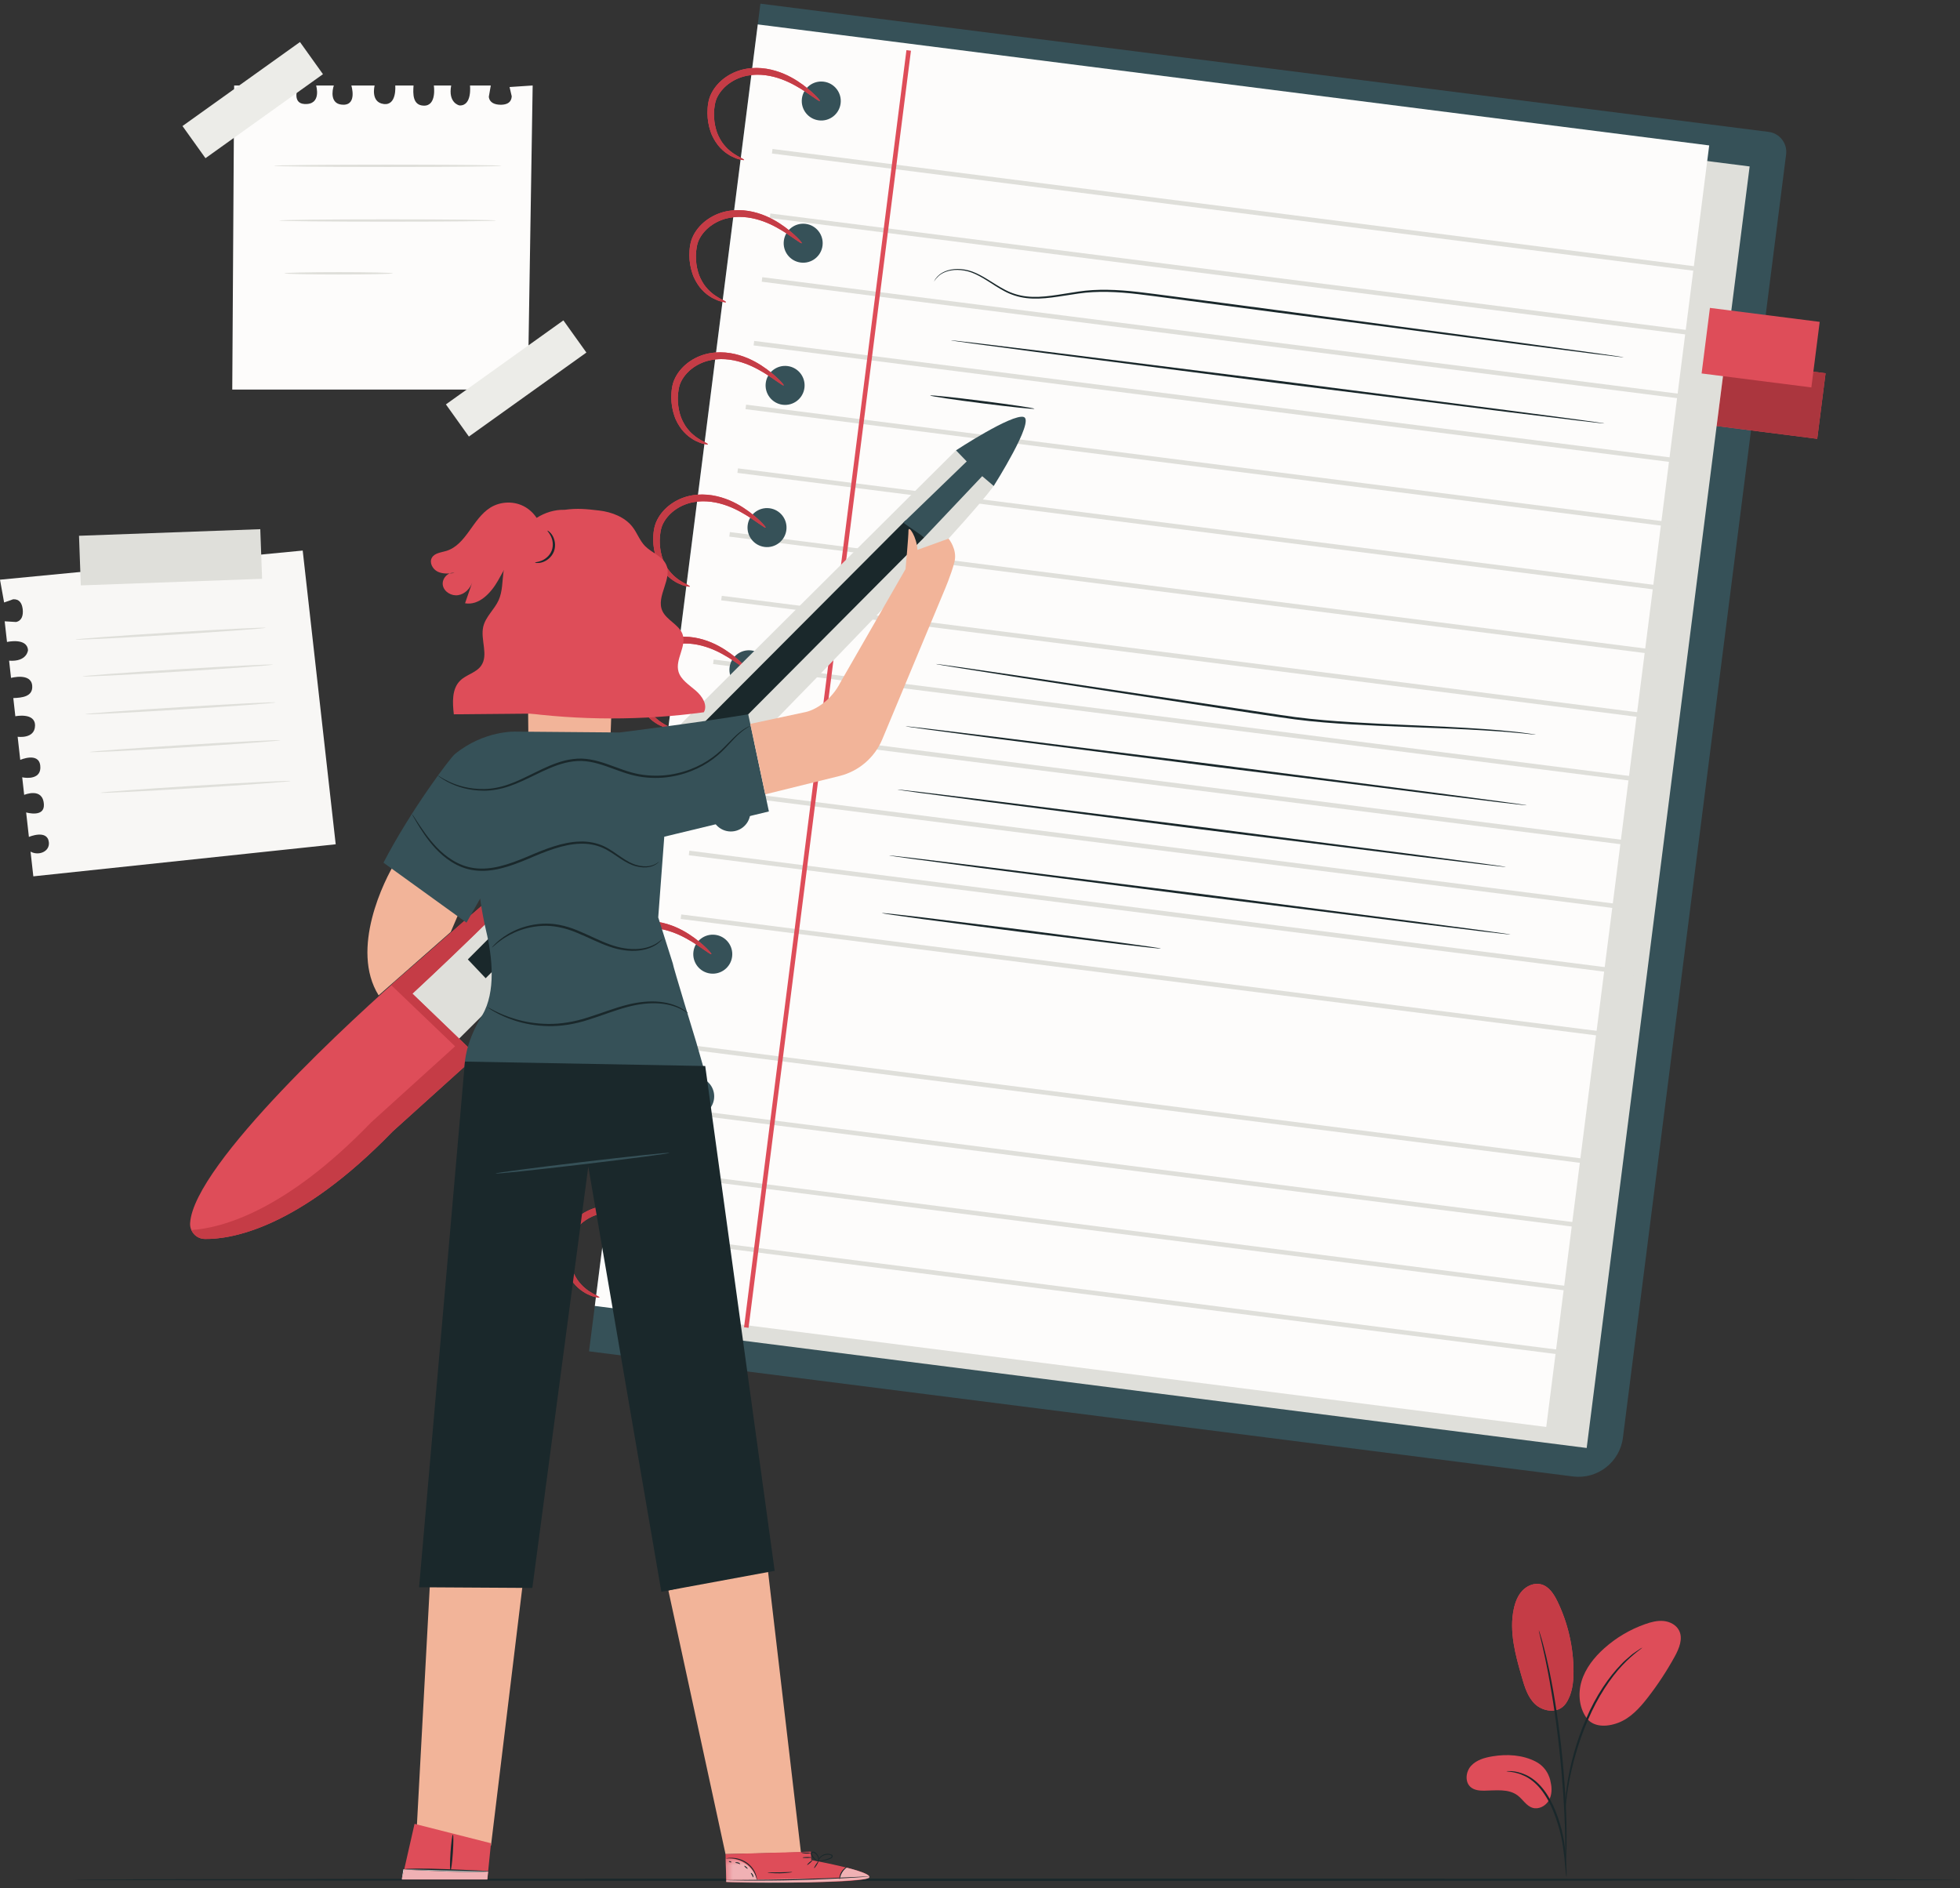 <?xml version="1.0" encoding="UTF-8"?>
<svg width="300px" height="289px" viewBox="0 0 300 289" version="1.1" xmlns="http://www.w3.org/2000/svg" xmlns:xlink="http://www.w3.org/1999/xlink">
    <rect x="0" y="0" width="300" height="289" fill="#333333" stroke="none"/>
    <!-- Generator: Sketch 55 (78076) - https://sketchapp.com -->
    <title>2840441</title>
    <desc>Created with Sketch.</desc>
    <defs>
        <polygon id="path-1" points="0.395 0.462 22.416 0.462 22.416 4.135 0.395 4.135"></polygon>
    </defs>
    <g id="Media" stroke="none" stroke-width="1" fill="none" fill-rule="evenodd">
        <g id="2840441">
            <path d="M5.101,134.125 L51.383,129.219 L46.332,84.263 L0,88.722 L0.63,92.211 L2.014,91.72 C2.928,91.675 3.338,92.263 3.466,93.17 L3.474,93.229 C3.578,94.146 3.364,95.004 2.462,95.197 L0.716,95.091 L1.071,98.255 C1.071,98.255 4.144,97.549 4.286,99.507 C4.286,99.507 4.153,101.318 1.393,101.117 L1.689,103.755 C1.689,103.755 4.759,102.916 4.929,104.943 C5.075,106.664 3.288,106.79 2.036,106.841 L2.348,109.624 C2.348,109.624 5.405,108.996 5.362,111.071 C5.319,113.146 2.701,112.759 2.701,112.759 L3.099,116.302 C3.099,116.302 5.924,115.063 6.161,117.175 C6.399,119.288 4.126,119.132 3.398,118.964 L3.701,121.657 C3.701,121.657 6.583,120.425 6.718,123.137 C6.819,125.174 4.002,124.343 4.002,124.343 L4.423,128.091 C4.423,128.091 7.252,126.885 7.479,128.905 C7.641,130.343 5.907,131.03 4.676,130.34 L5.101,134.125" id="Fill-1" fill="#F8F7F5"></path>
            <polyline id="Fill-3" fill="#DFDFDA" points="40.116 88.587 12.37 89.596 12.093 82.001 39.839 80.992 40.116 88.587"></polyline>
            <path d="M40.655,96.084 C40.657,96.109 40.251,96.158 39.516,96.225 C38.718,96.29 37.668,96.374 36.402,96.475 C33.77,96.671 30.134,96.917 26.117,97.166 C22.098,97.414 18.458,97.62 15.823,97.75 C14.553,97.805 13.501,97.851 12.702,97.885 C11.964,97.909 11.555,97.911 11.554,97.886 C11.552,97.861 11.958,97.812 12.693,97.744 C13.491,97.68 14.54,97.596 15.807,97.494 C18.439,97.298 22.075,97.052 26.094,96.804 C30.111,96.555 33.75,96.35 36.386,96.22 C37.656,96.164 38.708,96.119 39.507,96.084 C40.245,96.06 40.654,96.058 40.655,96.084" id="Fill-4" fill="#DFDFDA"></path>
            <path d="M41.763,101.72 C41.764,101.745 41.358,101.794 40.623,101.861 C39.826,101.926 38.776,102.01 37.508,102.112 C34.877,102.308 31.241,102.553 27.223,102.802 C23.204,103.051 19.565,103.256 16.93,103.387 C15.66,103.442 14.608,103.487 13.808,103.522 C13.071,103.546 12.663,103.547 12.661,103.522 C12.659,103.497 13.065,103.448 13.8,103.381 C14.598,103.317 15.647,103.233 16.915,103.13 C19.545,102.935 23.183,102.689 27.201,102.44 C31.219,102.191 34.857,101.987 37.493,101.856 C38.763,101.801 39.815,101.756 40.615,101.721 C41.352,101.697 41.761,101.695 41.763,101.72" id="Fill-5" fill="#DFDFDA"></path>
            <path d="M42.165,107.507 C42.166,107.532 41.761,107.582 41.026,107.648 C40.228,107.713 39.178,107.797 37.911,107.899 C35.28,108.095 31.643,108.34 27.626,108.59 C23.607,108.838 19.968,109.043 17.333,109.174 C16.063,109.229 15.011,109.274 14.211,109.309 C13.474,109.333 13.065,109.334 13.064,109.31 C13.061,109.284 13.467,109.235 14.202,109.168 C15.001,109.104 16.05,109.02 17.317,108.918 C19.948,108.722 23.585,108.476 27.604,108.228 C31.621,107.978 35.26,107.774 37.895,107.644 C39.166,107.588 40.217,107.543 41.017,107.508 C41.755,107.484 42.164,107.483 42.165,107.507" id="Fill-6" fill="#DFDFDA"></path>
            <path d="M42.87,113.295 C42.871,113.32 42.466,113.369 41.731,113.436 C40.933,113.5 39.883,113.584 38.616,113.687 C35.985,113.882 32.348,114.128 28.331,114.377 C24.312,114.626 20.673,114.83 18.038,114.961 C16.767,115.016 15.716,115.062 14.916,115.097 C14.178,115.121 13.769,115.122 13.768,115.097 C13.767,115.072 14.172,115.023 14.907,114.956 C15.705,114.892 16.754,114.807 18.022,114.705 C20.653,114.51 24.29,114.264 28.309,114.015 C32.326,113.766 35.965,113.561 38.6,113.431 C39.87,113.376 40.922,113.33 41.722,113.296 C42.459,113.271 42.868,113.27 42.87,113.295" id="Fill-7" fill="#DFDFDA"></path>
            <path d="M44.48,119.53 C44.482,119.555 44.076,119.605 43.341,119.671 C42.543,119.736 41.493,119.82 40.226,119.922 C37.595,120.118 33.958,120.363 29.942,120.613 C25.923,120.861 22.284,121.066 19.648,121.197 C18.377,121.252 17.326,121.297 16.526,121.332 C15.789,121.356 15.38,121.357 15.379,121.333 C15.377,121.307 15.782,121.258 16.517,121.191 C17.315,121.127 18.365,121.043 19.632,120.941 C22.263,120.745 25.9,120.499 29.919,120.251 C33.936,120.001 37.575,119.797 40.21,119.666 C41.481,119.611 42.532,119.566 43.332,119.531 C44.07,119.506 44.479,119.506 44.48,119.53" id="Fill-8" fill="#DFDFDA"></path>
            <path d="M35.841,13.084 L35.55,59.623 L80.788,59.623 L81.53,13.084 L77.994,13.32 L78.327,14.749 C78.269,15.663 77.639,16.006 76.723,16.032 L76.664,16.032 C75.741,16.033 74.912,15.725 74.821,14.807 L75.121,13.084 L71.938,13.084 C71.938,13.084 72.296,16.217 70.334,16.139 C70.334,16.139 68.55,15.803 69.058,13.084 L66.404,13.084 C66.404,13.084 66.894,16.228 64.861,16.171 C63.134,16.123 63.209,14.334 63.297,13.084 L60.497,13.084 C60.497,13.084 60.78,16.191 58.723,15.917 C56.666,15.642 57.342,13.084 57.342,13.084 L53.777,13.084 C53.777,13.084 54.693,16.029 52.567,16.029 C50.441,16.029 50.85,13.787 51.098,13.084 L48.388,13.084 C48.388,13.084 49.291,16.086 46.581,15.917 C44.545,15.789 45.686,13.084 45.686,13.084 L41.914,13.084 C41.914,13.084 42.796,16.029 40.763,16.029 C39.317,16.029 38.828,14.23 39.651,13.084 L35.841,13.084" id="Fill-9" fill="#FDFCFB"></path>
            <polyline id="Fill-10" fill="#ECECE8" points="49.433 11.354 31.451 24.212 27.931 19.29 45.914 6.432 49.433 11.354"></polyline>
            <polyline id="Fill-11" fill="#ECECE8" points="89.754 53.958 71.771 66.815 68.252 61.893 86.234 49.034 89.754 53.958"></polyline>
            <path d="M76.732,25.376 C76.732,25.389 76.611,25.4 76.379,25.412 C76.106,25.421 75.771,25.433 75.366,25.446 C74.431,25.461 73.171,25.481 71.639,25.504 C68.493,25.537 64.146,25.557 59.346,25.557 C54.544,25.557 50.196,25.537 47.05,25.504 C45.518,25.481 44.258,25.461 43.324,25.446 C42.918,25.433 42.584,25.421 42.31,25.412 C42.079,25.4 41.958,25.389 41.958,25.376 C41.958,25.363 42.079,25.351 42.31,25.339 C42.584,25.33 42.918,25.319 43.324,25.305 C44.258,25.29 45.518,25.272 47.05,25.248 C50.196,25.215 54.544,25.194 59.346,25.194 C64.146,25.194 68.493,25.215 71.639,25.248 C73.171,25.272 74.431,25.29 75.366,25.305 C75.771,25.319 76.106,25.33 76.379,25.339 C76.611,25.351 76.732,25.363 76.732,25.376" id="Fill-12" fill="#DFDFDA"></path>
            <path d="M75.929,33.749 C75.929,33.761 75.814,33.773 75.592,33.786 C75.329,33.795 75.01,33.806 74.626,33.819 C73.729,33.834 72.528,33.853 71.069,33.877 C68.067,33.91 63.918,33.93 59.337,33.93 C54.754,33.93 50.606,33.91 47.603,33.877 C46.144,33.853 44.944,33.834 44.047,33.819 C43.662,33.806 43.343,33.795 43.08,33.786 C42.859,33.773 42.743,33.761 42.743,33.749 C42.743,33.736 42.859,33.724 43.08,33.712 C43.343,33.703 43.662,33.692 44.047,33.679 C44.944,33.664 46.144,33.645 47.603,33.621 C50.606,33.588 54.754,33.568 59.337,33.568 C63.918,33.568 68.067,33.588 71.069,33.621 C72.528,33.645 73.729,33.664 74.626,33.679 C75.01,33.692 75.329,33.703 75.592,33.712 C75.814,33.724 75.929,33.736 75.929,33.749" id="Fill-13" fill="#DFDFDA"></path>
            <path d="M60.131,41.832 C60.131,41.882 59.202,41.927 57.7,41.96 C56.197,41.992 54.122,42.013 51.83,42.013 C49.538,42.013 47.462,41.992 45.96,41.96 C44.458,41.927 43.529,41.882 43.529,41.832 C43.529,41.781 44.458,41.736 45.96,41.703 C47.462,41.671 49.538,41.65 51.83,41.65 C54.122,41.65 56.197,41.671 57.7,41.703 C59.202,41.736 60.131,41.781 60.131,41.832" id="Fill-14" fill="#DFDFDA"></path>
            <path d="M299.427,287.691 C299.427,287.791 234.904,287.873 155.33,287.873 C75.727,287.873 11.218,287.791 11.218,287.691 C11.218,287.591 75.727,287.51 155.33,287.51 C234.904,287.51 299.427,287.591 299.427,287.691" id="Fill-15" fill="#1A282B"></path>
            <path d="M239.681,260.697 C238.448,262.458 236.051,261.875 234.94,260.8 C233.829,259.726 233.36,258.167 232.932,256.682 C231.955,253.288 230.971,249.727 231.697,246.271 C231.915,245.238 232.301,244.208 233.027,243.441 C233.753,242.674 234.869,242.218 235.89,242.488 C237.098,242.807 237.849,243.99 238.392,245.115 C239.987,248.424 240.832,252.093 240.844,255.766 C240.851,257.481 240.648,259.281 239.681,260.697" id="Fill-16" fill="#DE4D59"></path>
            <path d="M237.485,261.819 C236.519,261.819 235.542,261.381 234.94,260.8 C233.829,259.726 233.36,258.167 232.932,256.682 C232.192,254.11 231.448,251.442 231.446,248.797 C231.445,247.952 231.521,247.108 231.697,246.271 C231.915,245.238 232.301,244.208 233.027,243.441 C233.61,242.825 234.445,242.41 235.279,242.41 C235.485,242.41 235.689,242.435 235.89,242.488 C237.098,242.807 237.849,243.99 238.392,245.115 C239.987,248.424 240.832,252.093 240.844,255.766 C240.844,255.793 240.844,255.819 240.844,255.846 C240.844,257.538 240.633,259.303 239.681,260.697 C239.115,261.505 238.304,261.819 237.485,261.819" id="Fill-17" fill="#C53C46"></path>
            <path d="M235.061,269.614 C233.045,268.574 230.671,268.438 228.432,268.809 C227.229,269.007 225.977,269.367 225.158,270.27 C224.339,271.174 224.184,272.763 225.125,273.539 C225.684,274.001 226.464,274.071 227.189,274.063 C228.941,274.043 230.885,273.734 232.285,274.788 C233.084,275.39 233.615,276.39 234.57,276.686 C235.505,276.975 236.559,276.424 237.054,275.581 C237.55,274.737 237.567,273.684 237.335,272.733 C237.335,272.733 237.092,270.662 235.061,269.614" id="Fill-18" fill="#DE4D59"></path>
            <path d="M243.065,263.223 C241.728,261.635 241.473,259.318 242.069,257.327 C242.665,255.337 244.011,253.644 245.561,252.262 C247.38,250.641 249.516,249.38 251.815,248.572 C252.719,248.254 253.673,248.003 254.627,248.094 C255.581,248.186 256.542,248.674 256.987,249.523 C257.645,250.777 257.014,252.3 256.332,253.542 C255.129,255.729 253.755,257.823 252.225,259.797 C250.994,261.384 249.583,262.95 247.707,263.667 C245.831,264.384 243.881,264.299 242.887,262.998" id="Fill-19" fill="#DE4D59"></path>
            <path d="M239.763,287.259 C239.741,287.26 239.703,286.975 239.652,286.459 C239.596,285.876 239.525,285.145 239.44,284.275 C239.338,283.356 239.204,282.263 238.948,281.072 C238.694,279.885 238.296,278.597 237.785,277.292 C237.255,275.994 236.609,274.815 235.854,273.871 C235.105,272.924 234.233,272.238 233.414,271.842 C232.597,271.439 231.865,271.275 231.358,271.203 C230.848,271.151 230.562,271.11 230.562,271.087 C230.562,271.065 230.848,271.061 231.373,271.075 C231.892,271.11 232.655,271.241 233.516,271.632 C234.379,272.016 235.304,272.712 236.09,273.679 C236.882,274.642 237.552,275.848 238.091,277.168 C238.611,278.497 239.004,279.797 239.247,281.01 C239.489,282.222 239.6,283.327 239.672,284.254 C239.742,285.181 239.768,285.932 239.781,286.451 C239.792,286.97 239.787,287.257 239.763,287.259" id="Fill-20" fill="#1A282B"></path>
            <path d="M239.614,285.578 C239.602,285.578 239.595,285.45 239.592,285.207 C239.593,284.928 239.594,284.577 239.595,284.146 C239.597,283.224 239.597,281.891 239.548,280.245 C239.466,276.952 239.182,272.406 238.634,267.41 C238.083,262.412 237.352,257.916 236.685,254.69 C236.528,253.882 236.369,253.154 236.22,252.517 C236.078,251.879 235.957,251.328 235.839,250.884 C235.738,250.464 235.656,250.122 235.59,249.851 C235.538,249.614 235.515,249.488 235.526,249.485 C235.537,249.482 235.581,249.601 235.655,249.833 C235.736,250.1 235.838,250.437 235.963,250.85 C236.1,251.292 236.24,251.839 236.399,252.475 C236.567,253.109 236.742,253.835 236.914,254.642 C237.641,257.863 238.41,262.365 238.963,267.373 C239.512,272.38 239.758,276.938 239.781,280.24 C239.8,281.89 239.765,283.226 239.724,284.149 C239.697,284.58 239.675,284.931 239.658,285.21 C239.64,285.452 239.625,285.579 239.614,285.578" id="Fill-21" fill="#1A282B"></path>
            <path d="M239.591,276.786 C239.568,276.785 239.573,276.391 239.599,275.677 C239.64,274.964 239.738,273.934 239.939,272.672 C240.152,271.414 240.449,269.919 240.916,268.294 C241.36,266.664 241.971,264.904 242.746,263.115 C244.265,259.512 246.328,256.568 248.122,254.744 C248.544,254.259 249.012,253.91 249.387,253.568 C249.582,253.404 249.753,253.24 249.928,253.11 C250.103,252.989 250.267,252.877 250.419,252.772 C251.01,252.368 251.339,252.155 251.352,252.174 C251.405,252.246 250.029,253.057 248.291,254.905 C246.561,256.748 244.556,259.674 243.049,263.245 C242.281,265.02 241.666,266.763 241.208,268.377 C240.729,269.986 240.41,271.466 240.168,272.713 C239.939,273.961 239.807,274.981 239.728,275.687 C239.662,276.395 239.614,276.787 239.591,276.786" id="Fill-22" fill="#1A282B"></path>
            <path d="M240.749,225.973 L90.159,206.823 L116.389,0.561 L270.717,20.187 C272.405,20.402 273.599,21.944 273.384,23.632 L248.406,220.043 C247.929,223.796 244.501,226.451 240.749,225.973" id="Fill-23" fill="#365158"></path>
            <polyline id="Fill-24" fill="#DE4D59" points="260.755 54.754 279.423 57.128 278.147 67.16 259.479 64.787 260.755 54.754"></polyline>
            <polyline id="Fill-25" fill="#AB363E" points="278.147 67.16 262.75 65.202 264.026 55.17 279.423 57.128 278.147 67.16"></polyline>
            <polyline id="Fill-26" fill="#DFDFDA" points="242.859 221.614 97.231 203.094 122.174 6.955 267.803 25.475 242.859 221.614"></polyline>
            <polyline id="Fill-27" fill="#FDFCFB" points="236.67 218.395 91.042 199.875 115.985 3.737 261.613 22.257 236.67 218.395"></polyline>
            <polyline id="Fill-28" fill="#DFDFDA" points="118.153 23.494 263.27 41.949 263.358 41.259 118.24 22.803"></polyline>
            <polyline id="Fill-29" fill="#DFDFDA" points="117.829 33.364 262.947 51.819 263.035 51.128 117.917 32.673 117.829 33.364"></polyline>
            <polyline id="Fill-30" fill="#DFDFDA" points="116.589 43.116 261.706 61.571 261.794 60.881 116.677 42.426"></polyline>
            <polyline id="Fill-31" fill="#DFDFDA" points="115.349 52.87 260.466 71.324 260.554 70.634 115.437 52.179"></polyline>
            <polyline id="Fill-32" fill="#DFDFDA" points="114.109 62.622 259.226 81.077 259.314 80.387 114.196 61.932"></polyline>
            <polyline id="Fill-33" fill="#DFDFDA" points="112.868 72.375 257.985 90.83 258.074 90.14 112.956 71.685"></polyline>
            <polyline id="Fill-34" fill="#DFDFDA" points="111.628 82.128 256.745 100.583 256.833 99.892 111.716 81.438"></polyline>
            <polyline id="Fill-35" fill="#DFDFDA" points="110.387 91.881 255.505 110.336 255.593 109.645 110.475 91.19"></polyline>
            <polyline id="Fill-36" fill="#DFDFDA" points="109.147 101.634 254.265 120.088 254.353 119.398 109.235 100.943 109.147 101.634"></polyline>
            <polyline id="Fill-37" fill="#DFDFDA" points="107.907 111.387 253.025 129.842 253.112 129.151 107.995 110.697"></polyline>
            <polyline id="Fill-38" fill="#DFDFDA" points="106.666 121.139 251.784 139.595 251.872 138.904 106.755 120.449 106.666 121.139"></polyline>
            <polyline id="Fill-39" fill="#DFDFDA" points="105.427 130.893 250.544 149.347 250.632 148.657 105.514 130.202"></polyline>
            <polyline id="Fill-40" fill="#DFDFDA" points="104.186 140.646 249.303 159.1 249.391 158.41 104.274 139.955"></polyline>
            <path d="M102.99,150.053 L248.108,168.508" id="Fill-41" fill="#365158"></path>
            <polyline id="Fill-42" fill="#DFDFDA" points="101.706 160.151 246.823 178.606 246.91 177.916 101.793 159.461"></polyline>
            <polyline id="Fill-43" fill="#DFDFDA" points="100.465 169.904 245.583 188.359 245.671 187.668 100.553 169.214"></polyline>
            <polyline id="Fill-44" fill="#DFDFDA" points="99.225 179.657 244.343 198.111 244.43 197.421 99.313 178.966"></polyline>
            <polyline id="Fill-45" fill="#DFDFDA" points="97.985 189.41 243.102 207.865 243.19 207.174 98.073 188.719 97.985 189.41"></polyline>
            <polyline id="Fill-46" fill="#DE4D59" points="138.741 7.675 113.883 203.138 114.574 203.225 139.431 7.764"></polyline>
            <path d="M128.665,15.837 C128.456,17.472 126.963,18.629 125.327,18.421 C123.692,18.214 122.534,16.719 122.742,15.084 C122.951,13.448 124.445,12.292 126.08,12.5 C127.716,12.707 128.873,14.202 128.665,15.837" id="Fill-47" fill="#365158"></path>
            <path d="M125.897,37.6 C125.689,39.235 124.195,40.392 122.559,40.184 C120.924,39.977 119.767,38.482 119.975,36.847 C120.183,35.211 121.677,34.055 123.313,34.263 C124.948,34.47 126.105,35.965 125.897,37.6" id="Fill-48" fill="#365158"></path>
            <path d="M123.129,59.362 C122.921,60.997 121.428,62.155 119.792,61.947 C118.157,61.739 116.999,60.244 117.207,58.609 C117.416,56.974 118.91,55.817 120.545,56.025 C122.181,56.233 123.338,57.727 123.129,59.362" id="Fill-49" fill="#365158"></path>
            <path d="M120.362,81.125 C120.154,82.76 118.659,83.918 117.024,83.71 C115.389,83.502 114.232,82.007 114.44,80.372 C114.648,78.737 116.142,77.58 117.777,77.788 C119.413,77.996 120.57,79.49 120.362,81.125" id="Fill-50" fill="#365158"></path>
            <path d="M117.594,102.887 C117.386,104.523 115.892,105.68 114.257,105.472 C112.622,105.264 111.464,103.77 111.672,102.134 C111.881,100.499 113.375,99.342 115.01,99.551 C116.645,99.758 117.803,101.252 117.594,102.887" id="Fill-51" fill="#365158"></path>
            <path d="M114.827,124.65 C114.619,126.286 113.124,127.443 111.489,127.235 C109.854,127.027 108.697,125.533 108.905,123.898 C109.113,122.262 110.607,121.105 112.242,121.313 C113.877,121.521 115.034,123.015 114.827,124.65" id="Fill-52" fill="#365158"></path>
            <path d="M112.059,146.413 C111.851,148.048 110.357,149.205 108.722,148.998 C107.087,148.79 105.929,147.295 106.137,145.66 C106.345,144.025 107.839,142.868 109.475,143.076 C111.11,143.284 112.267,144.778 112.059,146.413" id="Fill-53" fill="#365158"></path>
            <path d="M109.292,168.175 C109.084,169.811 107.589,170.968 105.954,170.76 C104.319,170.552 103.162,169.058 103.37,167.423 C103.578,165.788 105.072,164.631 106.707,164.839 C108.342,165.046 109.499,166.541 109.292,168.175" id="Fill-54" fill="#365158"></path>
            <path d="M106.524,189.939 C106.316,191.574 104.822,192.732 103.186,192.523 C101.551,192.315 100.394,190.821 100.602,189.186 C100.81,187.55 102.304,186.393 103.94,186.601 C105.575,186.81 106.732,188.303 106.524,189.939" id="Fill-55" fill="#365158"></path>
            <path d="M113.886,24.477 C113.875,24.512 113.763,24.511 113.555,24.473 C113.349,24.426 113.033,24.38 112.657,24.232 C112.284,24.074 111.817,23.889 111.338,23.549 C110.845,23.234 110.346,22.774 109.875,22.197 C109.434,21.603 108.995,20.895 108.734,20.058 C108.457,19.229 108.291,18.302 108.283,17.32 C108.294,16.348 108.371,15.282 108.906,14.25 C109.412,13.265 110.204,12.402 111.159,11.757 C112.115,11.109 113.188,10.7 114.254,10.521 C115.318,10.339 116.362,10.371 117.324,10.524 C119.253,10.839 120.843,11.623 122.047,12.397 C123.258,13.176 124.12,13.949 124.691,14.499 C125.258,15.055 125.531,15.402 125.482,15.457 C125.431,15.515 125.063,15.274 124.421,14.825 C123.777,14.382 122.861,13.719 121.655,13.058 C120.453,12.4 118.94,11.749 117.179,11.515 C116.302,11.402 115.371,11.398 114.44,11.57 C113.515,11.738 112.591,12.1 111.77,12.657 C110.948,13.212 110.28,13.936 109.849,14.745 C109.424,15.513 109.316,16.458 109.284,17.327 C109.265,18.203 109.384,19.039 109.595,19.787 C109.79,20.546 110.142,21.186 110.495,21.743 C110.877,22.281 111.285,22.732 111.703,23.062 C112.105,23.417 112.511,23.642 112.836,23.848 C113.165,24.046 113.447,24.153 113.624,24.265 C113.804,24.368 113.896,24.441 113.886,24.477" id="Fill-56" fill="#DE4D59"></path>
            <path d="M111.118,46.24 C111.107,46.275 110.995,46.274 110.786,46.235 C110.582,46.188 110.266,46.143 109.89,45.995 C109.517,45.838 109.05,45.652 108.571,45.312 C108.078,44.997 107.579,44.537 107.108,43.96 C106.666,43.366 106.228,42.658 105.967,41.82 C105.69,40.991 105.523,40.065 105.515,39.083 C105.526,38.111 105.603,37.044 106.138,36.013 C106.645,35.028 107.437,34.165 108.392,33.519 C109.348,32.872 110.421,32.462 111.487,32.283 C112.551,32.102 113.595,32.133 114.556,32.286 C116.486,32.602 118.075,33.386 119.28,34.16 C120.491,34.939 121.352,35.711 121.924,36.262 C122.49,36.818 122.763,37.165 122.715,37.22 C122.664,37.278 122.296,37.036 121.654,36.587 C121.009,36.145 120.093,35.482 118.887,34.821 C117.686,34.162 116.172,33.512 114.411,33.278 C113.534,33.165 112.603,33.16 111.672,33.332 C110.747,33.501 109.824,33.863 109.002,34.42 C108.181,34.975 107.513,35.699 107.082,36.507 C106.657,37.276 106.549,38.221 106.517,39.089 C106.498,39.966 106.616,40.802 106.827,41.55 C107.023,42.308 107.375,42.949 107.728,43.505 C108.109,44.043 108.518,44.494 108.935,44.825 C109.337,45.18 109.744,45.405 110.069,45.611 C110.397,45.809 110.68,45.915 110.857,46.027 C111.037,46.131 111.129,46.203 111.118,46.24" id="Fill-57" fill="#DE4D59"></path>
            <path d="M108.35,68.002 C108.34,68.038 108.228,68.036 108.019,67.998 C107.814,67.951 107.498,67.905 107.122,67.757 C106.749,67.6 106.282,67.414 105.803,67.074 C105.31,66.76 104.811,66.299 104.34,65.723 C103.898,65.129 103.46,64.42 103.199,63.583 C102.922,62.754 102.755,61.827 102.748,60.846 C102.759,59.874 102.836,58.807 103.371,57.776 C103.877,56.79 104.669,55.927 105.624,55.282 C106.58,54.634 107.653,54.225 108.719,54.046 C109.783,53.865 110.827,53.896 111.789,54.049 C113.718,54.364 115.308,55.148 116.511,55.923 C117.723,56.701 118.585,57.474 119.156,58.024 C119.723,58.581 119.996,58.928 119.947,58.982 C119.896,59.04 119.528,58.799 118.886,58.35 C118.242,57.908 117.325,57.244 116.119,56.584 C114.918,55.925 113.404,55.274 111.643,55.04 C110.767,54.928 109.835,54.923 108.905,55.095 C107.98,55.264 107.056,55.625 106.234,56.182 C105.413,56.737 104.745,57.461 104.314,58.27 C103.889,59.038 103.781,59.984 103.749,60.852 C103.73,61.729 103.849,62.564 104.059,63.313 C104.255,64.071 104.607,64.711 104.96,65.268 C105.342,65.806 105.75,66.257 106.168,66.587 C106.57,66.942 106.976,67.168 107.301,67.373 C107.63,67.571 107.912,67.679 108.088,67.79 C108.269,67.894 108.361,67.966 108.35,68.002" id="Fill-58" fill="#DE4D59"></path>
            <path d="M105.583,89.765 C105.572,89.801 105.46,89.799 105.251,89.761 C105.047,89.714 104.731,89.668 104.355,89.52 C103.982,89.363 103.515,89.177 103.036,88.837 C102.543,88.522 102.044,88.062 101.573,87.486 C101.131,86.891 100.693,86.183 100.432,85.346 C100.155,84.517 99.988,83.59 99.98,82.609 C99.991,81.636 100.068,80.57 100.603,79.539 C101.11,78.553 101.901,77.69 102.857,77.045 C103.813,76.397 104.885,75.988 105.952,75.809 C107.016,75.628 108.059,75.658 109.021,75.812 C110.951,76.127 112.54,76.911 113.744,77.685 C114.956,78.464 115.817,79.237 116.388,79.787 C116.955,80.343 117.228,80.691 117.18,80.745 C117.128,80.803 116.761,80.562 116.119,80.113 C115.474,79.67 114.558,79.007 113.351,78.347 C112.151,77.688 110.637,77.037 108.876,76.803 C107.999,76.69 107.068,76.685 106.137,76.858 C105.212,77.026 104.289,77.388 103.467,77.945 C102.646,78.5 101.978,79.224 101.547,80.032 C101.122,80.801 101.014,81.746 100.982,82.615 C100.963,83.492 101.081,84.327 101.291,85.076 C101.488,85.834 101.84,86.474 102.193,87.031 C102.574,87.569 102.983,88.02 103.4,88.35 C103.802,88.705 104.209,88.931 104.534,89.136 C104.862,89.334 105.144,89.441 105.321,89.553 C105.502,89.656 105.594,89.729 105.583,89.765" id="Fill-59" fill="#DE4D59"></path>
            <path d="M102.815,111.528 C102.805,111.563 102.693,111.561 102.484,111.523 C102.279,111.477 101.963,111.43 101.587,111.283 C101.214,111.125 100.747,110.939 100.268,110.6 C99.775,110.285 99.276,109.825 98.805,109.248 C98.363,108.654 97.925,107.946 97.664,107.108 C97.387,106.279 97.22,105.353 97.212,104.371 C97.224,103.399 97.3,102.333 97.835,101.301 C98.342,100.316 99.134,99.453 100.089,98.807 C101.045,98.16 102.118,97.751 103.184,97.571 C104.248,97.39 105.292,97.421 106.253,97.574 C108.183,97.89 109.772,98.674 110.976,99.448 C112.188,100.227 113.05,101 113.621,101.55 C114.188,102.106 114.46,102.453 114.412,102.508 C114.361,102.566 113.993,102.324 113.351,101.875 C112.707,101.433 111.79,100.77 110.584,100.109 C109.383,99.45 107.869,98.8 106.108,98.566 C105.232,98.453 104.3,98.448 103.37,98.621 C102.445,98.789 101.52,99.151 100.699,99.708 C99.878,100.263 99.21,100.987 98.779,101.795 C98.354,102.564 98.246,103.509 98.214,104.378 C98.195,105.254 98.314,106.09 98.524,106.838 C98.72,107.597 99.072,108.237 99.425,108.794 C99.807,109.332 100.215,109.783 100.633,110.113 C101.035,110.468 101.441,110.693 101.765,110.899 C102.095,111.097 102.377,111.204 102.553,111.315 C102.734,111.419 102.826,111.491 102.815,111.528" id="Fill-60" fill="#DE4D59"></path>
            <path d="M100.048,133.29 C100.037,133.326 99.924,133.325 99.716,133.286 C99.512,133.24 99.196,133.193 98.819,133.045 C98.446,132.888 97.98,132.702 97.501,132.363 C97.008,132.048 96.509,131.588 96.038,131.011 C95.596,130.417 95.157,129.709 94.896,128.871 C94.62,128.042 94.453,127.116 94.444,126.134 C94.456,125.162 94.533,124.095 95.067,123.064 C95.574,122.078 96.366,121.216 97.322,120.57 C98.277,119.923 99.35,119.513 100.416,119.334 C101.48,119.153 102.524,119.184 103.485,119.337 C105.416,119.653 107.005,120.437 108.209,121.21 C109.421,121.99 110.282,122.762 110.853,123.312 C111.42,123.869 111.693,124.216 111.645,124.271 C111.593,124.329 111.226,124.087 110.584,123.638 C109.939,123.196 109.023,122.533 107.816,121.872 C106.616,121.213 105.102,120.562 103.341,120.329 C102.464,120.216 101.533,120.211 100.602,120.383 C99.677,120.552 98.753,120.914 97.932,121.47 C97.111,122.026 96.443,122.749 96.011,123.558 C95.587,124.326 95.479,125.272 95.447,126.14 C95.428,127.017 95.546,127.853 95.756,128.601 C95.953,129.359 96.304,129.999 96.658,130.556 C97.039,131.094 97.447,131.545 97.865,131.875 C98.267,132.23 98.674,132.456 98.998,132.661 C99.327,132.86 99.609,132.966 99.786,133.078 C99.967,133.182 100.058,133.254 100.048,133.29" id="Fill-61" fill="#DE4D59"></path>
            <path d="M97.28,155.053 C97.27,155.089 97.157,155.087 96.949,155.048 C96.744,155.003 96.428,154.956 96.052,154.808 C95.678,154.651 95.212,154.465 94.733,154.125 C94.24,153.811 93.741,153.351 93.269,152.773 C92.828,152.18 92.39,151.471 92.129,150.634 C91.852,149.805 91.685,148.879 91.677,147.897 C91.689,146.924 91.765,145.858 92.3,144.826 C92.806,143.841 93.599,142.978 94.554,142.332 C95.509,141.686 96.583,141.276 97.649,141.097 C98.713,140.916 99.757,140.947 100.718,141.1 C102.648,141.415 104.237,142.199 105.441,142.973 C106.653,143.753 107.515,144.525 108.086,145.075 C108.653,145.632 108.925,145.979 108.877,146.034 C108.826,146.091 108.457,145.85 107.816,145.401 C107.172,144.958 106.255,144.296 105.049,143.635 C103.848,142.976 102.334,142.325 100.573,142.091 C99.697,141.979 98.765,141.974 97.835,142.146 C96.91,142.314 95.985,142.677 95.164,143.233 C94.343,143.788 93.674,144.512 93.244,145.32 C92.819,146.089 92.711,147.034 92.679,147.903 C92.66,148.78 92.778,149.615 92.989,150.363 C93.184,151.122 93.537,151.762 93.89,152.319 C94.272,152.857 94.68,153.308 95.097,153.638 C95.5,153.993 95.906,154.219 96.23,154.424 C96.559,154.623 96.842,154.729 97.018,154.841 C97.199,154.945 97.29,155.016 97.28,155.053" id="Fill-62" fill="#DE4D59"></path>
            <path d="M94.513,176.816 C94.502,176.851 94.389,176.85 94.181,176.812 C93.976,176.765 93.66,176.719 93.284,176.571 C92.911,176.413 92.445,176.228 91.966,175.888 C91.473,175.573 90.974,175.113 90.502,174.536 C90.061,173.943 89.622,173.234 89.361,172.397 C89.085,171.567 88.918,170.641 88.909,169.659 C88.92,168.688 88.998,167.621 89.532,166.589 C90.039,165.604 90.831,164.741 91.786,164.096 C92.742,163.448 93.815,163.039 94.881,162.86 C95.945,162.679 96.989,162.709 97.95,162.862 C99.881,163.178 101.47,163.963 102.674,164.736 C103.885,165.515 104.747,166.287 105.318,166.838 C105.885,167.394 106.158,167.741 106.11,167.796 C106.058,167.854 105.69,167.613 105.048,167.163 C104.403,166.721 103.487,166.058 102.281,165.397 C101.081,164.739 99.567,164.087 97.806,163.854 C96.929,163.741 95.997,163.736 95.067,163.908 C94.142,164.078 93.218,164.439 92.397,164.996 C91.576,165.551 90.907,166.274 90.476,167.083 C90.051,167.852 89.944,168.797 89.912,169.666 C89.892,170.543 90.01,171.378 90.221,172.126 C90.417,172.885 90.769,173.525 91.122,174.081 C91.504,174.619 91.912,175.071 92.33,175.4 C92.731,175.756 93.139,175.981 93.463,176.187 C93.791,176.385 94.074,176.492 94.251,176.604 C94.431,176.707 94.523,176.78 94.513,176.816" id="Fill-63" fill="#DE4D59"></path>
            <path d="M91.745,198.578 C91.734,198.615 91.622,198.613 91.413,198.574 C91.208,198.528 90.892,198.481 90.516,198.333 C90.143,198.177 89.677,197.99 89.198,197.651 C88.705,197.336 88.206,196.876 87.734,196.3 C87.293,195.705 86.855,194.997 86.594,194.159 C86.317,193.33 86.15,192.404 86.142,191.422 C86.153,190.45 86.23,189.383 86.765,188.352 C87.271,187.367 88.064,186.503 89.019,185.859 C89.974,185.211 91.048,184.801 92.113,184.622 C93.177,184.442 94.222,184.472 95.183,184.625 C97.113,184.941 98.702,185.725 99.906,186.499 C101.117,187.278 101.98,188.05 102.551,188.6 C103.118,189.157 103.39,189.505 103.342,189.559 C103.29,189.617 102.922,189.375 102.281,188.926 C101.636,188.484 100.72,187.821 99.514,187.16 C98.312,186.502 96.799,185.85 95.037,185.616 C94.162,185.504 93.23,185.499 92.3,185.671 C91.375,185.84 90.45,186.202 89.628,186.759 C88.808,187.313 88.139,188.037 87.709,188.846 C87.283,189.615 87.176,190.561 87.143,191.429 C87.125,192.305 87.243,193.141 87.454,193.889 C87.649,194.648 88.002,195.287 88.355,195.844 C88.737,196.382 89.145,196.833 89.562,197.164 C89.964,197.519 90.371,197.744 90.695,197.95 C91.024,198.148 91.306,198.254 91.483,198.366 C91.664,198.47 91.755,198.542 91.745,198.578" id="Fill-64" fill="#DE4D59"></path>
            <path d="M113.8,24.503 C113.745,24.503 113.662,24.493 113.555,24.473 C113.349,24.426 113.033,24.38 112.657,24.232 C112.284,24.074 111.817,23.889 111.338,23.549 C110.845,23.234 110.346,22.774 109.875,22.197 C109.434,21.603 108.995,20.895 108.734,20.058 C108.457,19.229 108.291,18.302 108.283,17.32 C108.294,16.348 108.371,15.282 108.906,14.25 C109.412,13.265 110.204,12.402 111.159,11.757 C112.115,11.109 113.188,10.7 114.254,10.521 C114.759,10.435 115.261,10.396 115.75,10.396 C116.291,10.396 116.819,10.443 117.324,10.524 C119.253,10.839 120.843,11.623 122.047,12.397 C123.258,13.176 124.12,13.949 124.691,14.499 C125.216,15.014 125.489,15.35 125.488,15.441 C125.488,15.448 125.486,15.453 125.482,15.457 C125.477,15.463 125.469,15.466 125.458,15.466 C125.356,15.466 125,15.23 124.421,14.825 C124.072,14.584 123.642,14.28 123.131,13.946 C122.698,13.664 122.206,13.361 121.655,13.058 C120.453,12.4 118.94,11.749 117.179,11.515 C116.779,11.463 116.369,11.435 115.952,11.435 C115.637,11.435 115.319,11.451 115,11.487 C114.814,11.508 114.627,11.535 114.44,11.57 C113.515,11.738 112.591,12.1 111.77,12.657 C110.948,13.212 110.28,13.936 109.849,14.745 C109.424,15.513 109.316,16.458 109.284,17.327 C109.283,17.388 109.282,17.449 109.282,17.511 C109.283,18.321 109.399,19.092 109.595,19.787 C109.79,20.546 110.142,21.186 110.495,21.743 C110.877,22.281 111.285,22.732 111.703,23.062 C112.105,23.417 112.511,23.642 112.836,23.848 C113.165,24.046 113.447,24.153 113.624,24.265 C113.795,24.363 113.886,24.433 113.887,24.471 C113.887,24.473 113.886,24.475 113.886,24.477 C113.88,24.494 113.852,24.503 113.8,24.503" id="Fill-65" fill="#C53C46"></path>
            <path d="M111.033,46.265 C110.978,46.265 110.895,46.255 110.786,46.235 C110.582,46.188 110.266,46.143 109.89,45.995 C109.517,45.838 109.05,45.652 108.571,45.312 C108.078,44.997 107.579,44.537 107.108,43.96 C106.666,43.366 106.228,42.658 105.967,41.82 C105.69,40.991 105.523,40.065 105.515,39.083 C105.526,38.111 105.603,37.044 106.138,36.013 C106.645,35.028 107.437,34.165 108.392,33.519 C109.348,32.872 110.421,32.462 111.487,32.283 C111.992,32.197 112.492,32.159 112.982,32.159 C113.523,32.159 114.052,32.206 114.556,32.286 C116.486,32.602 118.075,33.386 119.28,34.16 C120.491,34.939 121.352,35.711 121.924,36.262 C122.449,36.777 122.722,37.112 122.72,37.203 C122.72,37.21 122.718,37.216 122.715,37.22 C122.71,37.226 122.701,37.229 122.691,37.229 C122.589,37.229 122.233,36.993 121.654,36.587 C121.304,36.347 120.875,36.042 120.363,35.708 C119.93,35.426 119.439,35.124 118.887,34.821 C117.686,34.162 116.172,33.512 114.411,33.278 C114.012,33.226 113.601,33.197 113.184,33.197 C112.87,33.197 112.552,33.214 112.232,33.249 C112.046,33.27 111.859,33.298 111.672,33.332 C110.747,33.501 109.824,33.863 109.002,34.42 C108.181,34.975 107.513,35.699 107.082,36.507 C106.657,37.276 106.549,38.221 106.517,39.089 C106.515,39.151 106.515,39.212 106.515,39.274 C106.515,40.084 106.631,40.854 106.827,41.55 C107.023,42.308 107.375,42.949 107.728,43.505 C108.109,44.043 108.518,44.494 108.935,44.825 C109.337,45.18 109.744,45.405 110.069,45.611 C110.397,45.809 110.68,45.915 110.857,46.027 C111.027,46.126 111.118,46.195 111.119,46.233 C111.119,46.235 111.118,46.238 111.118,46.24 C111.113,46.257 111.084,46.265 111.033,46.265" id="Fill-66" fill="#C53C46"></path>
            <path d="M108.266,68.028 C108.21,68.028 108.127,68.018 108.019,67.998 C107.814,67.951 107.498,67.905 107.122,67.757 C106.749,67.6 106.282,67.414 105.803,67.074 C105.31,66.76 104.811,66.299 104.34,65.723 C103.898,65.129 103.46,64.42 103.199,63.583 C102.922,62.754 102.755,61.827 102.748,60.846 C102.759,59.874 102.836,58.807 103.371,57.776 C103.877,56.79 104.669,55.927 105.624,55.282 C106.58,54.634 107.653,54.225 108.719,54.046 C109.224,53.96 109.726,53.922 110.215,53.922 C110.756,53.922 111.284,53.969 111.789,54.049 C113.718,54.364 115.308,55.148 116.511,55.923 C117.723,56.701 118.585,57.474 119.156,58.024 C119.681,58.539 119.953,58.875 119.953,58.966 C119.953,58.973 119.951,58.978 119.947,58.982 C119.942,58.988 119.934,58.991 119.923,58.991 C119.821,58.991 119.465,58.755 118.886,58.35 C118.537,58.11 118.107,57.805 117.596,57.471 C117.163,57.189 116.671,56.886 116.119,56.584 C114.918,55.925 113.404,55.274 111.643,55.04 C111.244,54.989 110.834,54.96 110.417,54.96 C110.102,54.96 109.784,54.977 109.465,55.012 C109.279,55.033 109.091,55.061 108.905,55.095 C107.98,55.264 107.056,55.625 106.234,56.182 C105.413,56.737 104.745,57.461 104.314,58.27 C103.889,59.038 103.781,59.984 103.749,60.852 C103.748,60.914 103.747,60.975 103.747,61.036 C103.748,61.846 103.863,62.617 104.059,63.313 C104.255,64.071 104.607,64.711 104.96,65.268 C105.342,65.806 105.75,66.257 106.168,66.587 C106.57,66.942 106.976,67.168 107.301,67.373 C107.63,67.571 107.912,67.679 108.088,67.79 C108.26,67.888 108.351,67.958 108.352,67.996 C108.352,67.998 108.351,68 108.35,68.002 C108.345,68.019 108.317,68.028 108.266,68.028" id="Fill-67" fill="#C53C46"></path>
            <path d="M105.498,89.79 C105.442,89.79 105.36,89.781 105.251,89.761 C105.047,89.714 104.731,89.668 104.355,89.52 C103.982,89.363 103.515,89.177 103.036,88.837 C102.543,88.522 102.044,88.062 101.573,87.486 C101.131,86.891 100.693,86.183 100.432,85.346 C100.155,84.517 99.988,83.59 99.98,82.609 C99.991,81.636 100.068,80.57 100.603,79.539 C101.11,78.553 101.901,77.69 102.857,77.045 C103.813,76.397 104.885,75.988 105.952,75.809 C106.457,75.723 106.958,75.685 107.447,75.685 C107.989,75.685 108.516,75.731 109.021,75.812 C110.951,76.127 112.54,76.911 113.744,77.685 C114.956,78.464 115.817,79.237 116.388,79.787 C116.914,80.302 117.186,80.638 117.185,80.729 C117.185,80.735 117.183,80.741 117.18,80.745 C117.175,80.751 117.166,80.754 117.155,80.754 C117.054,80.754 116.697,80.518 116.119,80.113 C115.769,79.873 115.34,79.568 114.828,79.234 C114.395,78.952 113.904,78.649 113.351,78.347 C112.151,77.688 110.637,77.037 108.876,76.803 C108.476,76.752 108.065,76.723 107.648,76.723 C107.334,76.723 107.016,76.739 106.697,76.775 C106.51,76.796 106.324,76.823 106.137,76.858 C105.212,77.026 104.289,77.388 103.467,77.945 C102.646,78.5 101.978,79.224 101.547,80.032 C101.122,80.801 101.014,81.746 100.982,82.615 C100.98,82.676 100.98,82.737 100.98,82.799 C100.98,83.609 101.096,84.38 101.291,85.076 C101.488,85.834 101.84,86.474 102.193,87.031 C102.574,87.569 102.983,88.02 103.4,88.35 C103.802,88.705 104.209,88.931 104.534,89.136 C104.862,89.334 105.144,89.441 105.321,89.553 C105.492,89.651 105.583,89.721 105.584,89.758 C105.584,89.761 105.583,89.763 105.583,89.765 C105.578,89.782 105.549,89.79 105.498,89.79" id="Fill-68" fill="#C53C46"></path>
            <path d="M102.73,111.553 C102.674,111.553 102.592,111.543 102.484,111.523 C102.279,111.477 101.963,111.43 101.587,111.283 C101.214,111.125 100.747,110.939 100.268,110.6 C99.775,110.285 99.276,109.825 98.805,109.248 C98.363,108.654 97.925,107.946 97.664,107.108 C97.387,106.279 97.22,105.353 97.212,104.371 C97.224,103.399 97.3,102.333 97.835,101.301 C98.342,100.316 99.134,99.453 100.089,98.807 C101.045,98.16 102.118,97.751 103.184,97.571 C103.689,97.485 104.19,97.447 104.679,97.447 C105.221,97.447 105.748,97.494 106.253,97.574 C108.183,97.89 109.772,98.674 110.976,99.448 C112.153,100.206 113,100.956 113.572,101.502 L113.259,101.813 C112.927,101.583 112.529,101.303 112.06,100.997 C111.628,100.715 111.136,100.412 110.584,100.109 C109.383,99.45 107.869,98.8 106.108,98.566 C105.709,98.514 105.298,98.485 104.881,98.485 C104.566,98.485 104.249,98.502 103.929,98.538 C103.743,98.559 103.556,98.586 103.37,98.621 C102.445,98.789 101.52,99.151 100.699,99.708 C99.878,100.263 99.21,100.987 98.779,101.795 C98.354,102.564 98.246,103.509 98.214,104.378 C98.213,104.439 98.212,104.5 98.212,104.561 C98.213,105.372 98.328,106.143 98.524,106.838 C98.72,107.597 99.072,108.237 99.425,108.794 C99.807,109.332 100.215,109.783 100.633,110.113 C101.035,110.468 101.441,110.693 101.765,110.899 C102.095,111.097 102.377,111.204 102.553,111.315 C102.724,111.413 102.816,111.484 102.816,111.521 C102.816,111.523 102.816,111.526 102.815,111.528 C102.81,111.544 102.782,111.553 102.73,111.553" id="Fill-69" fill="#C53C46"></path>
            <path d="M99.963,133.316 C99.907,133.316 99.824,133.306 99.716,133.286 C99.512,133.24 99.196,133.193 98.819,133.045 C98.446,132.888 97.98,132.702 97.501,132.363 C97.373,132.281 97.244,132.189 97.116,132.088 C97.27,131.932 97.419,131.781 97.574,131.626 C97.671,131.715 97.768,131.798 97.865,131.875 C98.267,132.23 98.674,132.456 98.998,132.661 C99.327,132.86 99.609,132.966 99.786,133.078 C99.956,133.176 100.048,133.246 100.048,133.284 C100.048,133.286 100.048,133.288 100.048,133.29 C100.043,133.307 100.014,133.316 99.963,133.316 M111.62,124.279 C111.519,124.279 111.162,124.043 110.584,123.638 C109.939,123.196 109.023,122.533 107.816,121.872 C107.691,121.803 107.562,121.734 107.43,121.666 C107.623,121.471 107.813,121.277 108.006,121.082 C108.074,121.125 108.143,121.168 108.209,121.21 C109.421,121.99 110.282,122.762 110.853,123.312 C111.379,123.828 111.651,124.163 111.65,124.254 C111.65,124.261 111.648,124.267 111.645,124.271 C111.64,124.277 111.631,124.279 111.62,124.279" id="Fill-70" fill="#C53C46"></path>
            <path d="M97.195,155.078 C97.139,155.078 97.057,155.068 96.949,155.048 C96.744,155.003 96.428,154.956 96.052,154.808 C95.678,154.651 95.212,154.465 94.733,154.125 C94.24,153.811 93.741,153.351 93.269,152.773 C92.828,152.18 92.39,151.471 92.129,150.634 C91.852,149.805 91.685,148.879 91.677,147.897 C91.689,146.924 91.765,145.858 92.3,144.826 C92.806,143.841 93.599,142.978 94.554,142.332 C95.509,141.686 96.583,141.276 97.649,141.097 C98.154,141.011 98.655,140.973 99.145,140.973 C99.686,140.973 100.213,141.019 100.718,141.1 C102.648,141.415 104.237,142.199 105.441,142.973 C106.653,143.753 107.515,144.525 108.086,145.075 C108.611,145.59 108.883,145.926 108.883,146.016 C108.883,146.024 108.881,146.03 108.877,146.034 C108.872,146.039 108.864,146.042 108.853,146.042 C108.751,146.042 108.395,145.806 107.816,145.401 C107.466,145.161 107.037,144.856 106.525,144.523 C106.093,144.24 105.601,143.937 105.049,143.635 C103.848,142.976 102.334,142.325 100.573,142.091 C100.174,142.04 99.762,142.011 99.345,142.011 C99.031,142.011 98.713,142.027 98.394,142.063 C98.208,142.084 98.021,142.111 97.835,142.146 C96.91,142.314 95.985,142.677 95.164,143.233 C94.343,143.788 93.674,144.512 93.244,145.32 C92.819,146.089 92.711,147.034 92.679,147.903 C92.678,147.965 92.677,148.026 92.677,148.087 C92.677,148.897 92.793,149.668 92.989,150.363 C93.184,151.122 93.537,151.762 93.89,152.319 C94.272,152.857 94.68,153.308 95.097,153.638 C95.5,153.993 95.906,154.219 96.23,154.424 C96.559,154.623 96.842,154.729 97.018,154.841 C97.189,154.939 97.281,155.009 97.281,155.046 C97.281,155.048 97.281,155.051 97.28,155.053 C97.275,155.07 97.247,155.078 97.195,155.078" id="Fill-71" fill="#C53C46"></path>
            <path d="M94.427,176.841 C94.371,176.841 94.289,176.832 94.181,176.812 C93.976,176.765 93.66,176.719 93.284,176.571 C92.911,176.413 92.445,176.228 91.966,175.888 C91.473,175.573 90.974,175.113 90.502,174.536 C90.061,173.943 89.622,173.234 89.361,172.397 C89.085,171.567 88.918,170.641 88.909,169.659 C88.92,168.688 88.998,167.621 89.532,166.589 C90.039,165.604 90.831,164.741 91.786,164.096 C92.742,163.448 93.815,163.039 94.881,162.86 C95.387,162.773 95.888,162.735 96.378,162.735 C96.919,162.735 97.446,162.782 97.95,162.862 C99.881,163.178 101.47,163.963 102.674,164.736 C103.885,165.515 104.747,166.287 105.318,166.838 C105.843,167.353 106.116,167.689 106.115,167.779 C106.115,167.786 106.113,167.793 106.11,167.796 C106.105,167.802 106.096,167.805 106.085,167.805 C105.984,167.805 105.627,167.569 105.048,167.163 C104.699,166.924 104.27,166.619 103.758,166.285 C103.325,166.003 102.834,165.7 102.281,165.397 C101.081,164.739 99.567,164.087 97.806,163.854 C97.406,163.802 96.995,163.774 96.578,163.774 C96.263,163.774 95.946,163.79 95.627,163.826 C95.44,163.847 95.254,163.874 95.067,163.908 C94.142,164.078 93.218,164.439 92.397,164.996 C91.576,165.551 90.907,166.274 90.476,167.083 C90.051,167.852 89.944,168.797 89.912,169.666 C89.91,169.728 89.91,169.789 89.91,169.85 C89.91,170.66 90.026,171.431 90.221,172.126 C90.417,172.885 90.769,173.525 91.122,174.081 C91.504,174.619 91.912,175.071 92.33,175.4 C92.731,175.756 93.139,175.981 93.463,176.187 C93.791,176.385 94.074,176.492 94.251,176.604 C94.421,176.701 94.513,176.772 94.513,176.809 C94.513,176.812 94.513,176.814 94.513,176.816 C94.508,176.833 94.478,176.841 94.427,176.841" id="Fill-72" fill="#C53C46"></path>
            <path d="M91.66,198.604 C91.604,198.604 91.522,198.594 91.413,198.574 C91.208,198.528 90.892,198.481 90.516,198.333 C90.143,198.177 89.677,197.99 89.198,197.651 C88.705,197.336 88.206,196.876 87.734,196.3 C87.293,195.705 86.855,194.997 86.594,194.159 C86.317,193.33 86.15,192.404 86.142,191.422 C86.153,190.45 86.23,189.383 86.765,188.352 C87.271,187.367 88.064,186.503 89.019,185.859 C89.974,185.211 91.048,184.801 92.113,184.622 C92.619,184.536 93.119,184.498 93.608,184.498 C94.15,184.498 94.678,184.545 95.183,184.625 C97.113,184.941 98.702,185.725 99.906,186.499 C101.117,187.278 101.98,188.05 102.551,188.6 C103.075,189.116 103.348,189.452 103.347,189.542 C103.347,189.549 103.345,189.555 103.342,189.559 C103.336,189.565 103.329,189.567 103.318,189.567 C103.216,189.567 102.86,189.331 102.281,188.926 C101.931,188.686 101.502,188.382 100.99,188.048 C100.558,187.766 100.066,187.462 99.514,187.16 C98.312,186.502 96.799,185.85 95.037,185.616 C94.639,185.565 94.227,185.536 93.81,185.536 C93.496,185.536 93.178,185.552 92.859,185.588 C92.673,185.609 92.486,185.637 92.3,185.671 C91.375,185.84 90.45,186.202 89.628,186.759 C88.808,187.313 88.139,188.037 87.709,188.846 C87.283,189.615 87.176,190.561 87.143,191.429 C87.142,191.49 87.141,191.551 87.141,191.612 C87.142,192.423 87.258,193.193 87.454,193.889 C87.649,194.648 88.002,195.287 88.355,195.844 C88.737,196.382 89.145,196.833 89.562,197.164 C89.964,197.519 90.371,197.744 90.695,197.95 C91.024,198.148 91.306,198.254 91.483,198.366 C91.654,198.464 91.745,198.535 91.746,198.572 C91.746,198.574 91.746,198.576 91.745,198.578 C91.739,198.596 91.711,198.604 91.66,198.604" id="Fill-73" fill="#C53C46"></path>
            <polyline id="Fill-74" fill="#DE4D59" points="261.725 47.124 278.525 49.261 277.249 59.294 260.449 57.157 261.725 47.124"></polyline>
            <path d="M248.536,54.686 C248.535,54.692 248.44,54.686 248.257,54.668 C248.056,54.645 247.787,54.615 247.444,54.578 C246.711,54.489 245.662,54.361 244.322,54.198 C241.593,53.85 237.679,53.351 232.85,52.735 C223.151,51.463 209.784,49.71 195.019,47.772 C191.325,47.282 187.719,46.802 184.236,46.339 C180.753,45.884 177.394,45.405 174.195,45.019 C170.998,44.642 167.925,44.509 165.094,44.923 C162.271,45.318 159.605,45.922 157.13,45.626 C155.903,45.485 154.759,45.111 153.781,44.589 C152.797,44.074 151.941,43.481 151.12,42.97 C150.303,42.457 149.517,42.013 148.749,41.722 C147.981,41.433 147.227,41.324 146.554,41.312 C145.196,41.291 144.182,41.767 143.665,42.245 C143.135,42.724 142.991,43.093 142.964,43.073 C142.959,43.071 143.003,42.988 143.096,42.827 C143.138,42.743 143.204,42.649 143.293,42.543 C143.373,42.431 143.48,42.313 143.616,42.191 C144.129,41.683 145.165,41.171 146.554,41.17 C147.243,41.172 148.016,41.273 148.808,41.559 C149.6,41.848 150.399,42.29 151.226,42.798 C152.057,43.303 152.916,43.886 153.887,44.384 C154.852,44.889 155.959,45.24 157.159,45.372 C159.576,45.646 162.211,45.038 165.053,44.625 C167.914,44.193 171.024,44.316 174.232,44.687 C177.445,45.066 180.797,45.537 184.282,45.987 C187.766,46.448 191.372,46.925 195.066,47.413 C209.826,49.391 223.188,51.182 232.884,52.481 C237.706,53.145 241.616,53.683 244.341,54.058 C245.677,54.25 246.722,54.4 247.453,54.505 C247.794,54.558 248.062,54.599 248.261,54.631 C248.444,54.661 248.536,54.679 248.536,54.686" id="Fill-75" fill="#1A282B"></path>
            <path d="M245.594,64.812 C245.593,64.818 245.504,64.813 245.333,64.797 C245.144,64.778 244.892,64.752 244.573,64.719 C243.884,64.639 242.905,64.526 241.653,64.382 C239.099,64.071 235.438,63.625 230.924,63.075 C221.852,61.935 209.351,60.365 195.545,58.63 C181.738,56.853 169.242,55.245 160.173,54.078 C155.664,53.48 152.009,52.996 149.458,52.657 C148.211,52.484 147.235,52.348 146.548,52.253 C146.23,52.205 145.98,52.167 145.792,52.139 C145.622,52.111 145.535,52.094 145.536,52.087 C145.537,52.081 145.625,52.086 145.797,52.102 C145.987,52.121 146.238,52.148 146.557,52.181 C147.245,52.26 148.225,52.373 149.476,52.517 C152.03,52.828 155.69,53.274 160.205,53.824 C169.277,54.963 181.779,56.534 195.59,58.27 C209.392,60.046 221.888,61.654 230.957,62.821 C235.465,63.419 239.12,63.903 241.671,64.242 C242.919,64.415 243.896,64.551 244.582,64.646 C244.9,64.694 245.15,64.732 245.338,64.76 C245.508,64.788 245.595,64.806 245.594,64.812" id="Fill-76" fill="#1A282B"></path>
            <path d="M233.705,123.251 C233.704,123.258 233.621,123.253 233.458,123.238 C233.276,123.22 233.037,123.196 232.735,123.164 C232.077,123.089 231.147,122.983 229.959,122.846 C227.529,122.551 224.05,122.129 219.761,121.607 C211.135,120.523 199.254,119.032 186.132,117.384 C173.009,115.694 161.132,114.165 152.51,113.055 C148.226,112.485 144.752,112.024 142.326,111.702 C141.142,111.536 140.214,111.406 139.56,111.315 C139.259,111.269 139.022,111.233 138.842,111.206 C138.68,111.18 138.598,111.163 138.599,111.156 C138.599,111.15 138.684,111.155 138.846,111.169 C139.027,111.188 139.266,111.212 139.569,111.243 C140.225,111.318 141.156,111.425 142.344,111.562 C144.774,111.857 148.253,112.279 152.542,112.801 C161.168,113.884 173.05,115.375 186.177,117.024 C199.295,118.713 211.171,120.243 219.793,121.352 C224.076,121.922 227.55,122.383 229.977,122.706 C231.161,122.871 232.089,123.001 232.744,123.092 C233.044,123.138 233.282,123.174 233.463,123.202 C233.623,123.228 233.706,123.245 233.705,123.251" id="Fill-77" fill="#1A282B"></path>
            <path d="M231.191,143.024 C231.19,143.03 231.106,143.026 230.943,143.011 C230.762,142.993 230.523,142.968 230.22,142.938 C229.563,142.862 228.633,142.755 227.445,142.619 C225.015,142.323 221.536,141.901 217.247,141.379 C208.62,140.296 196.74,138.805 183.617,137.156 C170.495,135.467 158.617,133.937 149.995,132.828 C145.712,132.258 142.238,131.797 139.812,131.474 C138.627,131.309 137.699,131.179 137.046,131.088 C136.744,131.042 136.508,131.006 136.327,130.978 C136.165,130.952 136.083,130.935 136.084,130.929 C136.084,130.923 136.169,130.927 136.332,130.942 C136.513,130.961 136.752,130.984 137.055,131.016 C137.711,131.091 138.642,131.197 139.829,131.334 C142.259,131.629 145.737,132.052 150.027,132.573 C158.653,133.657 170.535,135.148 183.663,136.797 C196.78,138.486 208.657,140.015 217.279,141.125 C221.562,141.694 225.035,142.156 227.462,142.478 C228.647,142.644 229.575,142.774 230.229,142.865 C230.53,142.911 230.768,142.947 230.947,142.974 C231.109,143 231.191,143.018 231.191,143.024" id="Fill-78" fill="#1A282B"></path>
            <path d="M230.492,132.686 C230.491,132.692 230.409,132.688 230.249,132.674 C230.071,132.656 229.838,132.632 229.542,132.602 C228.898,132.528 227.986,132.424 226.824,132.291 C224.444,132.002 221.037,131.589 216.838,131.078 C208.391,130.018 196.758,128.558 183.908,126.945 C171.06,125.29 159.431,123.792 150.987,122.705 C146.794,122.147 143.393,121.695 141.017,121.378 C139.858,121.217 138.949,121.089 138.308,121 C138.014,120.955 137.781,120.919 137.605,120.892 C137.447,120.866 137.366,120.849 137.367,120.843 C137.367,120.837 137.449,120.841 137.61,120.855 C137.787,120.874 138.021,120.897 138.317,120.927 C138.961,121.001 139.872,121.105 141.034,121.238 C143.415,121.527 146.82,121.941 151.02,122.45 C159.466,123.511 171.101,124.971 183.954,126.585 C196.799,128.239 208.427,129.737 216.87,130.824 C221.063,131.383 224.465,131.834 226.842,132.151 C228.001,132.313 228.909,132.44 229.55,132.53 C229.845,132.574 230.076,132.61 230.254,132.637 C230.413,132.663 230.493,132.68 230.492,132.686" id="Fill-79" fill="#1A282B"></path>
            <path d="M177.673,145.175 C177.671,145.187 177.52,145.181 177.235,145.156 C176.91,145.124 176.497,145.083 175.986,145.032 C174.857,144.903 173.303,144.725 171.402,144.507 C167.495,144.024 162.175,143.367 156.296,142.64 C150.421,141.871 145.105,141.176 141.201,140.666 C139.306,140.401 137.757,140.184 136.632,140.027 C136.125,139.949 135.713,139.885 135.393,139.835 C135.109,139.787 134.961,139.756 134.963,139.744 C134.965,139.732 135.116,139.738 135.402,139.763 C135.725,139.795 136.139,139.836 136.65,139.887 C137.778,140.016 139.332,140.195 141.234,140.412 C145.141,140.895 150.461,141.553 156.342,142.279 C162.215,143.048 167.531,143.742 171.434,144.253 C173.329,144.518 174.879,144.735 176.004,144.892 C176.511,144.97 176.922,145.034 177.244,145.084 C177.526,145.132 177.674,145.163 177.673,145.175" id="Fill-80" fill="#1A282B"></path>
            <path d="M158.33,62.562 C158.318,62.662 154.736,62.288 150.331,61.728 C145.925,61.168 142.365,60.633 142.377,60.533 C142.391,60.434 145.971,60.808 150.377,61.368 C154.782,61.928 158.343,62.463 158.33,62.562" id="Fill-81" fill="#1A282B"></path>
            <path d="M235.08,112.441 C235.08,112.447 234.998,112.444 234.84,112.43 C234.664,112.412 234.434,112.389 234.142,112.361 C233.53,112.29 232.626,112.197 231.46,112.098 C230.295,111.996 228.867,111.886 227.207,111.79 C225.548,111.684 223.657,111.597 221.566,111.505 C217.384,111.319 212.399,111.189 206.868,110.867 C204.103,110.7 201.2,110.488 198.205,110.101 C195.214,109.696 192.139,109.203 188.978,108.735 C176.353,106.803 164.926,105.056 156.628,103.786 C152.508,103.136 149.167,102.609 146.832,102.24 C145.694,102.053 144.802,101.906 144.171,101.802 C143.882,101.751 143.655,101.71 143.48,101.679 C143.325,101.649 143.245,101.63 143.247,101.625 C143.248,101.619 143.328,101.625 143.486,101.642 C143.661,101.665 143.891,101.693 144.182,101.729 C144.815,101.818 145.71,101.942 146.852,102.101 C149.192,102.442 152.539,102.931 156.666,103.533 C164.967,104.775 176.4,106.486 189.032,108.377 C192.19,108.844 195.274,109.341 198.252,109.749 C201.232,110.139 204.128,110.358 206.889,110.534 C212.41,110.874 217.396,111.03 221.577,111.249 C223.668,111.357 225.561,111.463 227.22,111.588 C228.881,111.703 230.308,111.834 231.473,111.958 C232.639,112.077 233.542,112.194 234.152,112.288 C234.441,112.332 234.67,112.366 234.846,112.393 C235.002,112.419 235.081,112.435 235.08,112.441" id="Fill-82" fill="#1A282B"></path>
            <path d="M57.294,171.855 C57.294,171.855 142.471,87.633 152.158,74.29 L146.328,68.926 L50.275,164.452 L57.294,171.855" id="Fill-83" fill="#DFDFDA"></path>
            <path d="M31.326,189.623 C35.159,189.696 45.514,188.217 60.101,173.17 L72.972,161.557 L63.124,152.081 C63.124,152.081 82.753,133.898 81.814,132.904 C80.875,131.91 70.446,141.59 62.202,148.725 C54.702,155.215 29.679,178.102 29.099,187.19 C29.016,188.486 30.028,189.599 31.326,189.623" id="Fill-84" fill="#DE4D59"></path>
            <path d="M61.768,149.101 C61.918,148.97 62.063,148.845 62.202,148.725 C62.062,148.845 61.918,148.971 61.768,149.101" id="Fill-85" fill="#C9C8C3"></path>
            <path d="M31.586,189.625 C31.496,189.625 31.41,189.624 31.326,189.623 C30.41,189.605 29.646,189.042 29.299,188.259 C33.854,187.961 43.6,185.461 56.81,171.779 L69.657,160.139 L59.877,150.768 C60.574,150.148 61.211,149.587 61.768,149.101 C61.918,148.971 62.062,148.845 62.202,148.725 C70.05,141.933 79.879,132.833 81.614,132.833 C81.702,132.833 81.768,132.856 81.814,132.904 C81.836,132.927 81.846,132.961 81.846,133.002 C81.843,134.74 63.124,152.081 63.124,152.081 L72.972,161.557 L60.101,173.17 C45.832,187.889 35.612,189.625 31.586,189.625" id="Fill-86" fill="#C53C46"></path>
            <polyline id="Fill-87" fill="#1A282B" points="74.337 149.719 141.47 82.245 138.627 79.629 71.607 146.839 74.337 149.719"></polyline>
            <path d="M152.097,74.378 C152.097,74.378 158.464,64.345 156.686,63.819 C154.907,63.293 146.328,68.926 146.328,68.926 L147.968,70.621 L138.256,80.002 L141.47,82.245 L150.338,72.878 L152.097,74.378" id="Fill-88" fill="#365158"></path>
            <path d="M86.666,120.028 L86.666,120.028 C90.207,120.299 93.265,117.574 93.401,114.024 C93.532,110.615 93.647,107.17 93.647,107.17 C93.647,107.17 98.811,106.686 99.186,101.574 C99.561,96.463 99.39,84.662 99.39,84.662 C93.623,81.757 86.735,82.199 81.389,85.819 L80.595,86.357 L80.884,113.851 C80.919,117.097 83.429,119.779 86.666,120.028" id="Fill-89" fill="#F2B499"></path>
            <path d="M86.43,78.026 C83.32,77.932 80.499,79.964 79.055,82.466 C77.612,84.967 77.298,87.867 77.164,90.688 C76.902,96.222 77.229,101.763 77.557,107.294 C77.581,107.704 77.619,108.148 77.912,108.463 C78.232,108.807 78.768,108.901 79.259,108.969 C88.677,110.275 98.312,110.289 107.734,109.012 C108.356,107.887 107.484,106.549 106.475,105.684 C105.467,104.818 104.221,104.033 103.857,102.818 C103.285,100.906 105.185,98.857 104.443,96.994 C103.886,95.594 102.045,94.906 101.398,93.537 C100.311,91.241 103.116,88.464 101.872,86.234 C101.223,85.071 99.706,84.556 98.746,83.587 C97.898,82.729 97.534,81.565 96.799,80.626 C95.648,79.155 93.668,78.362 91.696,78.134 C89.724,77.906 88.396,77.758 86.43,78.026" id="Fill-90" fill="#DE4D59"></path>
            <path d="M79.145,83.87 C77.825,84.514 77.254,86.09 77.062,87.546 C76.871,89.003 76.923,90.53 76.317,91.868 C75.67,93.297 74.323,94.387 73.967,95.915 C73.505,97.901 74.815,100.242 73.633,101.904 C72.871,102.974 71.376,103.242 70.438,104.163 C69.141,105.436 69.256,107.52 69.463,109.325 C75.152,109.274 80.841,109.223 86.529,109.172" id="Fill-91" fill="#DE4D59"></path>
            <path d="M82.907,81.159 C82.602,79.506 81.441,78.035 79.904,77.353 C78.368,76.672 76.498,76.799 75.068,77.682 C72.34,79.366 71.377,83.386 68.31,84.319 C67.512,84.561 66.528,84.633 66.108,85.354 C65.67,86.105 66.215,87.12 66.999,87.497 C67.783,87.873 68.7,87.792 69.565,87.703 C68.563,87.482 67.584,88.587 67.784,89.593 C67.984,90.599 69.118,91.254 70.131,91.09 C71.144,90.926 71.963,90.085 72.291,89.113 C71.921,90.185 71.551,91.258 71.181,92.331 C73.304,92.704 75.113,90.793 76.189,88.925 C77.264,87.058 78.24,84.876 80.227,84.044 C81.111,83.674 82.137,83.607 82.896,83.023 C83.655,82.441 83.805,80.978 82.89,80.695" id="Fill-92" fill="#DE4D59"></path>
            <path d="M83.792,81.22 C83.811,81.187 84.19,81.374 84.54,81.933 C84.886,82.471 85.15,83.442 84.779,84.413 C84.394,85.38 83.542,85.916 82.923,86.078 C82.287,86.252 81.881,86.133 81.89,86.096 C81.891,86.035 82.284,86.055 82.841,85.835 C83.389,85.627 84.111,85.114 84.441,84.283 C84.761,83.447 84.578,82.58 84.315,82.057 C84.054,81.518 83.752,81.266 83.792,81.22" id="Fill-93" fill="#1A282B"></path>
            <polyline id="Fill-94" fill="#F2B499" points="102.301 243.422 111.049 283.774 122.591 283.505 117.478 239.852 102.301 243.422"></polyline>
            <path d="M61.145,130.984 C61.145,130.984 60.949,131.266 60.63,131.771 C58.776,134.716 53.557,145.277 57.954,152.342 L68.992,142.639 L70.857,138.28" id="Fill-95" fill="#F2B499"></path>
            <polyline id="Fill-96" fill="#F2B499" points="67.508 210.835 63.791 279.731 75.15 282.475 83.667 212.287 67.508 210.835"></polyline>
            <path d="M117.688,124.194 L101.674,128.058 L100.749,140.41 L102.979,147.454 C102.952,147.709 106.58,159.556 106.58,159.556 L107.703,163.474 L71.104,163.854 C70.982,159.577 73.828,155.359 73.828,155.359 C75.91,151.827 75.372,146.496 74.402,142.448 C74.096,141.168 73.689,139.057 73.526,137.75 L73.499,137.525 L71.403,141.209 L58.696,132.036 C62.823,124.077 68.877,116.029 69.606,115.43 C74.129,111.716 79.036,111.973 79.036,111.973 L94.835,112.107 C94.835,112.107 107.275,110.549 114.526,109.325 L117.688,124.194" id="Fill-97" fill="#365158"></path>
            <path d="M114.838,111.1 C114.86,111.137 114.164,111.403 113.185,112.277 C112.692,112.708 112.143,113.292 111.507,113.978 C110.875,114.664 110.125,115.443 109.167,116.148 C107.277,117.576 104.591,118.77 101.443,119.023 C99.876,119.134 98.202,119.021 96.548,118.561 C94.894,118.113 93.291,117.377 91.581,116.893 C90.727,116.651 89.864,116.49 89.008,116.464 C88.151,116.447 87.308,116.564 86.499,116.758 C84.877,117.166 83.405,117.879 82.006,118.551 C80.607,119.227 79.274,119.891 77.946,120.333 C76.625,120.789 75.322,121.011 74.131,121.016 C71.742,121.032 69.874,120.369 68.703,119.772 C68.111,119.475 67.68,119.195 67.395,118.996 C67.114,118.79 66.972,118.677 66.979,118.667 C67.002,118.632 67.576,119.093 68.764,119.646 C69.94,120.196 71.789,120.807 74.127,120.76 C75.292,120.739 76.556,120.507 77.848,120.049 C79.146,119.603 80.463,118.936 81.86,118.251 C83.257,117.57 84.743,116.839 86.413,116.414 C87.248,116.211 88.123,116.087 89.018,116.103 C89.912,116.129 90.807,116.296 91.679,116.544 C93.426,117.04 95.026,117.777 96.642,118.219 C98.254,118.671 99.885,118.789 101.418,118.689 C104.497,118.461 107.141,117.317 109.015,115.941 C109.965,115.263 110.713,114.512 111.36,113.839 C112.009,113.167 112.579,112.59 113.093,112.17 C113.602,111.745 114.042,111.471 114.352,111.312 C114.503,111.226 114.628,111.178 114.71,111.143 C114.792,111.109 114.835,111.095 114.838,111.1" id="Fill-98" fill="#1A282B"></path>
            <path d="M100.87,131.88 C100.87,131.88 100.783,132.011 100.55,132.187 C100.321,132.365 99.933,132.583 99.384,132.692 C98.836,132.801 98.138,132.791 97.372,132.589 C96.6,132.398 95.797,131.962 94.979,131.424 C94.155,130.893 93.299,130.239 92.272,129.772 C91.244,129.316 90.034,129.076 88.764,129.133 C86.197,129.212 83.531,130.292 80.802,131.471 C79.422,132.042 78.052,132.577 76.666,132.91 C75.289,133.254 73.889,133.382 72.581,133.201 C71.269,133.032 70.087,132.53 69.104,131.909 C68.117,131.287 67.306,130.556 66.635,129.834 C65.301,128.378 64.476,127.008 63.901,126.079 C63.618,125.611 63.406,125.243 63.265,124.991 C63.125,124.74 63.056,124.604 63.067,124.598 C63.078,124.592 63.167,124.714 63.328,124.953 C63.507,125.225 63.737,125.574 64.02,126.004 C64.63,126.907 65.486,128.248 66.821,129.658 C67.492,130.356 68.296,131.061 69.263,131.654 C70.226,132.247 71.365,132.716 72.625,132.87 C73.884,133.035 75.235,132.906 76.582,132.565 C77.935,132.235 79.288,131.706 80.663,131.136 C83.384,129.962 86.104,128.863 88.754,128.799 C90.067,128.749 91.331,129.01 92.397,129.498 C93.462,129.999 94.313,130.671 95.12,131.211 C95.924,131.758 96.688,132.192 97.426,132.393 C98.159,132.606 98.83,132.637 99.358,132.553 C100.434,132.373 100.844,131.829 100.87,131.88" id="Fill-99" fill="#1A282B"></path>
            <path d="M101.406,143.706 C101.415,143.715 101.353,143.791 101.224,143.93 C101.101,144.076 100.89,144.26 100.601,144.477 C100.018,144.898 99.033,145.354 97.739,145.485 C96.452,145.62 94.886,145.45 93.278,144.881 C91.666,144.331 90.019,143.457 88.233,142.73 C86.452,141.986 84.636,141.615 82.972,141.71 C81.313,141.795 79.848,142.218 78.704,142.739 C76.4,143.803 75.37,145.08 75.313,145.003 C75.303,144.995 75.365,144.917 75.491,144.777 C75.617,144.636 75.803,144.43 76.074,144.194 C76.602,143.713 77.435,143.071 78.596,142.507 C79.751,141.945 81.246,141.482 82.955,141.377 C84.665,141.258 86.564,141.638 88.368,142.394 C90.181,143.133 91.814,144.011 93.388,144.566 C94.951,145.137 96.467,145.328 97.716,145.23 C98.971,145.135 99.931,144.733 100.522,144.359 C101.113,143.978 101.378,143.678 101.406,143.706" id="Fill-100" fill="#1A282B"></path>
            <path d="M105.322,155.075 C105.299,155.106 104.95,154.818 104.234,154.453 C103.519,154.094 102.407,153.7 100.976,153.586 C99.548,153.466 97.824,153.631 95.991,154.13 C94.149,154.616 92.195,155.405 90.076,156.072 C87.962,156.76 85.825,157.094 83.891,157.046 C81.956,157.011 80.23,156.665 78.842,156.22 C77.45,155.778 76.386,155.253 75.68,154.851 C75.323,154.655 75.061,154.478 74.882,154.359 C74.706,154.239 74.616,154.171 74.622,154.161 C74.64,154.132 75.023,154.367 75.746,154.726 C76.467,155.087 77.535,155.57 78.917,155.974 C80.294,156.384 81.996,156.696 83.896,156.712 C85.797,156.739 87.874,156.406 89.968,155.726 C92.067,155.066 94.034,154.282 95.906,153.807 C97.774,153.317 99.54,153.174 100.999,153.331 C102.462,153.479 103.593,153.923 104.3,154.328 C104.653,154.535 104.917,154.713 105.079,154.854 C105.246,154.99 105.329,155.065 105.322,155.075" id="Fill-101" fill="#1A282B"></path>
            <polyline id="Fill-102" fill="#1A282B" points="71.161 162.477 64.146 242.932 81.48 243.035 90.046 178.554 101.227 243.619 118.572 240.418 107.943 163.154 71.161 162.477"></polyline>
            <g id="Group-106" transform="translate(75.87, 176.102)">
                <path d="M26.591,0.348 C26.604,0.448 20.66,1.234 13.319,2.104 C5.975,2.974 0.014,3.6 0.003,3.5 C-0.009,3.401 5.932,2.615 13.277,1.744 C20.618,0.874 26.58,0.248 26.591,0.348" id="Fill-103" fill="#365158"></path>
                <path d="M48.297,108.585 L48.248,107.295 L35.179,107.672 L35.292,111.926 L36.1,111.953 C39.696,112.042 54.39,112.169 56.77,111.429 C59.423,110.602 48.297,108.585 48.297,108.585" id="Fill-105" fill="#DE4D59"></path>
            </g>
            <polyline id="Fill-107" fill="#FFFFFE" points="111.07 284.536 111.068 284.475 111.068 284.475 111.07 284.536"></polyline>
            <g id="Group-111" transform="translate(110.673, 283.991)">
                <mask id="mask-2" fill="white">
                    <use xlink:href="#path-1"></use>
                </mask>
                <g id="Clip-109"></g>
                <path d="M0.498,3.863 L0.397,0.546 L0.395,0.484 C0.546,0.469 0.695,0.462 0.845,0.462 C1.785,0.462 2.696,0.759 3.464,1.282 C4.313,1.861 4.929,2.729 5.172,3.681 L0.502,3.767 L0.498,3.863" id="Fill-108" fill="#F0B1B4" mask="url(#mask-2)"></path>
                <path d="M7.045,4.176 C4.558,4.176 2.232,4.133 0.489,4.038 L1.297,4.064 C2.588,4.096 5.308,4.133 8.375,4.133 C9.877,4.133 11.462,4.124 13.004,4.102 C11.056,4.15 9.001,4.176 7.045,4.176 M22.025,3.521 C22.347,3.41 22.433,3.278 22.341,3.134 C22.423,3.228 22.442,3.318 22.377,3.402 C22.346,3.443 22.25,3.482 22.096,3.521 C22.073,3.521 22.048,3.521 22.025,3.521" id="Fill-110" fill="#FFFFFE" mask="url(#mask-2)"></path>
            </g>
            <path d="M132.523,287.564 C132.565,287.553 132.603,287.542 132.64,287.531 C132.66,287.525 132.679,287.518 132.697,287.512 C132.72,287.512 132.745,287.512 132.768,287.512 C132.699,287.529 132.617,287.547 132.523,287.564" id="Fill-112" fill="#A1A7A6"></path>
            <path d="M130.471,286.079 C130.204,286.005 129.927,285.932 129.644,285.86 C129.746,285.885 130.066,285.965 130.471,286.079" id="Fill-113" fill="#FFFFFE"></path>
            <path d="M119.048,288.124 C115.981,288.124 113.261,288.087 111.97,288.055 L111.162,288.029 L111.171,287.854 L111.171,287.856 L115.877,287.806 C115.867,287.762 115.856,287.717 115.845,287.672 L128.506,287.44 C128.506,287.44 128.852,285.901 129.608,285.852 C129.608,285.852 129.621,285.855 129.644,285.86 C129.927,285.932 130.204,286.005 130.471,286.079 C131.368,286.331 132.687,286.751 133.013,287.125 C133.106,287.269 133.02,287.401 132.697,287.512 C132.679,287.518 132.66,287.525 132.64,287.531 C132.603,287.542 132.565,287.553 132.523,287.564 C131.213,287.803 127.67,287.993 123.677,288.093 C122.135,288.115 120.55,288.124 119.048,288.124" id="Fill-114" fill="#F0B1B4"></path>
            <path d="M111.171,287.856 L111.171,287.854 L111.175,287.758 L115.845,287.672 C115.856,287.717 115.867,287.762 115.877,287.806 L111.171,287.856" id="Fill-115" fill="#FADFDF"></path>
            <path d="M110.97,287.756 C110.97,287.761 111.047,287.767 111.194,287.772 C111.388,287.778 111.599,287.784 111.838,287.792 C112.482,287.801 113.273,287.811 114.206,287.824 C116.205,287.838 118.967,287.824 122.017,287.747 C125.068,287.668 127.827,287.541 129.823,287.425 C130.753,287.365 131.543,287.313 132.184,287.271 C132.423,287.252 132.633,287.234 132.826,287.219 C132.972,287.205 133.049,287.196 133.048,287.191 C133.048,287.186 132.971,287.186 132.824,287.19 C132.631,287.197 132.419,287.204 132.18,287.214 C131.538,287.243 130.748,287.279 129.816,287.321 C127.82,287.411 125.062,287.521 122.012,287.6 C118.964,287.678 116.204,287.708 114.206,287.72 C113.273,287.726 112.482,287.731 111.839,287.735 C111.599,287.738 111.388,287.74 111.195,287.743 C111.047,287.747 110.97,287.751 110.97,287.756" id="Fill-116" fill="#1A282B"></path>
            <path d="M128.508,287.628 C128.557,287.632 128.577,287.106 128.918,286.567 C129.248,286.022 129.727,285.741 129.698,285.704 C129.688,285.668 129.137,285.91 128.781,286.494 C128.418,287.073 128.47,287.637 128.508,287.628" id="Fill-117" fill="#1A282B"></path>
            <path d="M124.614,285.918 C124.652,285.939 124.829,285.726 125.01,285.443 C125.192,285.16 125.308,284.914 125.271,284.894 C125.234,284.873 125.056,285.085 124.875,285.368 C124.694,285.651 124.577,285.897 124.614,285.918" id="Fill-118" fill="#1A282B"></path>
            <path d="M123.545,285.428 C123.575,285.457 123.777,285.324 123.995,285.132 C124.213,284.938 124.366,284.758 124.336,284.729 C124.306,284.699 124.105,284.832 123.886,285.024 C123.668,285.218 123.515,285.399 123.545,285.428" id="Fill-119" fill="#1A282B"></path>
            <path d="M122.844,284.303 C122.845,284.344 123.15,284.372 123.526,284.366 C123.901,284.36 124.205,284.323 124.204,284.282 C124.203,284.241 123.899,284.213 123.523,284.22 C123.148,284.225 122.843,284.264 122.844,284.303" id="Fill-120" fill="#1A282B"></path>
            <path d="M122.591,283.505 C122.577,283.541 122.913,283.671 123.355,283.689 C123.797,283.71 124.144,283.609 124.134,283.572 C124.126,283.531 123.782,283.563 123.363,283.543 C122.942,283.526 122.604,283.464 122.591,283.505" id="Fill-121" fill="#1A282B"></path>
            <path d="M125.023,284.851 C125.023,284.868 125.345,284.896 125.859,284.824 C126.116,284.789 126.419,284.724 126.744,284.618 C126.906,284.56 127.075,284.516 127.247,284.41 C127.329,284.356 127.418,284.282 127.447,284.163 C127.478,284.046 127.407,283.917 127.311,283.856 C126.5,283.492 125.713,283.93 125.428,284.323 C125.271,284.523 125.201,284.716 125.17,284.848 C125.141,284.982 125.146,285.058 125.156,285.058 C125.185,285.068 125.202,284.752 125.516,284.385 C125.671,284.206 125.908,284.03 126.217,283.936 C126.51,283.846 126.929,283.813 127.215,283.973 C127.351,284.06 127.304,284.207 127.158,284.293 C127.024,284.379 126.847,284.433 126.694,284.492 C126.381,284.601 126.088,284.674 125.839,284.722 C125.342,284.818 125.023,284.827 125.023,284.851" id="Fill-122" fill="#1A282B"></path>
            <path d="M125.241,284.884 C125.254,284.892 125.371,284.69 125.321,284.342 C125.296,284.171 125.222,283.969 125.076,283.78 C124.923,283.611 124.726,283.378 124.368,283.402 C124.174,283.43 124.086,283.638 124.121,283.768 C124.14,283.903 124.21,284.019 124.273,284.111 C124.403,284.302 124.549,284.456 124.682,284.571 C124.952,284.802 125.162,284.888 125.17,284.873 C125.184,284.854 125,284.738 124.762,284.498 C124.643,284.378 124.515,284.225 124.398,284.041 C124.278,283.879 124.19,283.586 124.399,283.545 C124.608,283.522 124.827,283.71 124.959,283.861 C125.097,284.026 125.174,284.205 125.211,284.36 C125.285,284.675 125.213,284.879 125.241,284.884" id="Fill-123" fill="#1A282B"></path>
            <path d="M111.135,284.44 C111.139,284.467 111.507,284.397 112.097,284.445 C112.681,284.49 113.498,284.691 114.219,285.194 C114.938,285.697 115.373,286.372 115.581,286.881 C115.796,287.394 115.826,287.742 115.855,287.738 C115.864,287.738 115.866,287.651 115.847,287.494 C115.829,287.338 115.783,287.113 115.687,286.846 C115.499,286.313 115.064,285.602 114.313,285.077 C113.562,284.552 112.706,284.361 112.105,284.342 C111.801,284.33 111.555,284.351 111.389,284.378 C111.223,284.405 111.133,284.431 111.135,284.44" id="Fill-124" fill="#1A282B"></path>
            <path d="M117.478,286.585 C117.473,286.623 118.325,286.73 119.383,286.71 C120.441,286.693 121.287,286.556 121.281,286.518 C121.275,286.476 120.427,286.547 119.38,286.563 C118.332,286.584 117.482,286.542 117.478,286.585" id="Fill-125" fill="#1A282B"></path>
            <path d="M114.928,286.648 C114.897,286.678 115.002,286.814 115.095,286.993 C115.19,287.17 115.239,287.331 115.284,287.328 C115.326,287.326 115.345,287.135 115.237,286.929 C115.129,286.722 114.955,286.618 114.928,286.648" id="Fill-126" fill="#1A282B"></path>
            <path d="M113.933,285.562 C113.903,285.591 113.99,285.715 114.129,285.837 C114.267,285.961 114.404,286.037 114.434,286.008 C114.465,285.979 114.377,285.855 114.238,285.732 C114.1,285.608 113.963,285.532 113.933,285.562" id="Fill-127" fill="#1A282B"></path>
            <path d="M112.542,285.09 C112.553,285.131 112.726,285.125 112.918,285.182 C113.113,285.235 113.252,285.331 113.286,285.302 C113.32,285.279 113.205,285.109 112.965,285.042 C112.726,284.972 112.528,285.052 112.542,285.09" id="Fill-128" fill="#1A282B"></path>
            <path d="M111.556,284.876 C111.542,284.914 111.618,284.974 111.727,285.01 C111.837,285.047 111.937,285.045 111.952,285.006 C111.966,284.968 111.89,284.908 111.78,284.873 C111.671,284.836 111.571,284.838 111.556,284.876" id="Fill-129" fill="#1A282B"></path>
            <polyline id="Fill-130" fill="#DE4D59" points="63.452 279.141 61.518 287.652 74.591 287.652 75.15 282.111 63.452 279.141"></polyline>
            <path d="M74.858,286.415 C74.858,286.465 74.131,286.513 72.954,286.525 C71.777,286.538 70.151,286.506 68.359,286.44 C66.631,286.366 65.069,286.3 63.772,286.245 C62.599,286.189 61.872,286.144 61.872,286.093 C61.872,286.043 62.6,285.998 63.777,285.989 C64.955,285.979 66.58,286.011 68.372,286.077 C70.099,286.15 71.662,286.214 72.958,286.268 C74.131,286.323 74.858,286.364 74.858,286.415" id="Fill-131" fill="#1A282B"></path>
            <path d="M69.319,280.8 C69.42,280.807 69.418,282.04 69.315,283.556 C69.214,285.072 69.05,286.294 68.95,286.288 C68.85,286.281 68.852,285.047 68.954,283.531 C69.056,282.016 69.22,280.793 69.319,280.8" id="Fill-132" fill="#1A282B"></path>
            <path d="M61.518,287.554 L61.518,287.504 L61.754,286.093 L61.872,286.096 L61.54,287.554 C61.533,287.554 61.525,287.554 61.518,287.554" id="Fill-133" fill="#FFFFFE"></path>
            <path d="M61.518,287.652 L61.518,287.554 C61.525,287.554 61.533,287.554 61.54,287.554 L61.518,287.652" id="Fill-134" fill="#A1A7A6"></path>
            <path d="M74.591,287.652 L61.518,287.652 L61.872,286.096 L61.874,286.096 C61.901,286.146 62.621,286.19 63.772,286.245 C65.069,286.3 66.631,286.366 68.359,286.44 C69.889,286.496 71.297,286.528 72.409,286.528 C72.599,286.528 72.781,286.526 72.954,286.525 C73.821,286.516 74.444,286.487 74.712,286.453 L74.591,287.652" id="Fill-135" fill="#F0B1B4"></path>
            <path d="M72.409,286.528 C71.297,286.528 69.889,286.496 68.359,286.44 C66.631,286.366 65.069,286.3 63.772,286.245 C62.621,286.19 61.901,286.146 61.874,286.096 L68.932,286.271 C68.937,286.281 68.944,286.287 68.95,286.288 L68.951,286.288 C68.957,286.288 68.964,286.282 68.971,286.272 L74.716,286.415 L74.712,286.453 C74.444,286.487 73.821,286.516 72.954,286.525 C72.781,286.526 72.599,286.528 72.409,286.528" id="Fill-136" fill="#A1A7A6"></path>
            <path d="M68.951,286.288 L68.95,286.288 C68.944,286.287 68.937,286.281 68.932,286.271 L68.971,286.272 C68.964,286.282 68.957,286.288 68.951,286.288" id="Fill-137" fill="#A1A7A6"></path>
            <path d="M145.187,82.437 L140.42,84.157 C140.351,82.248 139.053,80.259 139.053,81.216 C139.053,82.172 138.602,87.099 138.602,87.099 L128.658,104.399 C127.274,107.154 124.784,108.76 122.994,109.045 L114.838,110.791 L117.13,121.573 L128.495,118.767 C131.445,118.038 133.873,115.955 135.043,113.152 L144.498,90.486 C144.498,90.486 145.613,87.911 146.091,85.998 C146.569,84.085 145.187,82.437 145.187,82.437" id="Fill-138" fill="#F2B499"></path>
        </g>
    </g>
</svg>